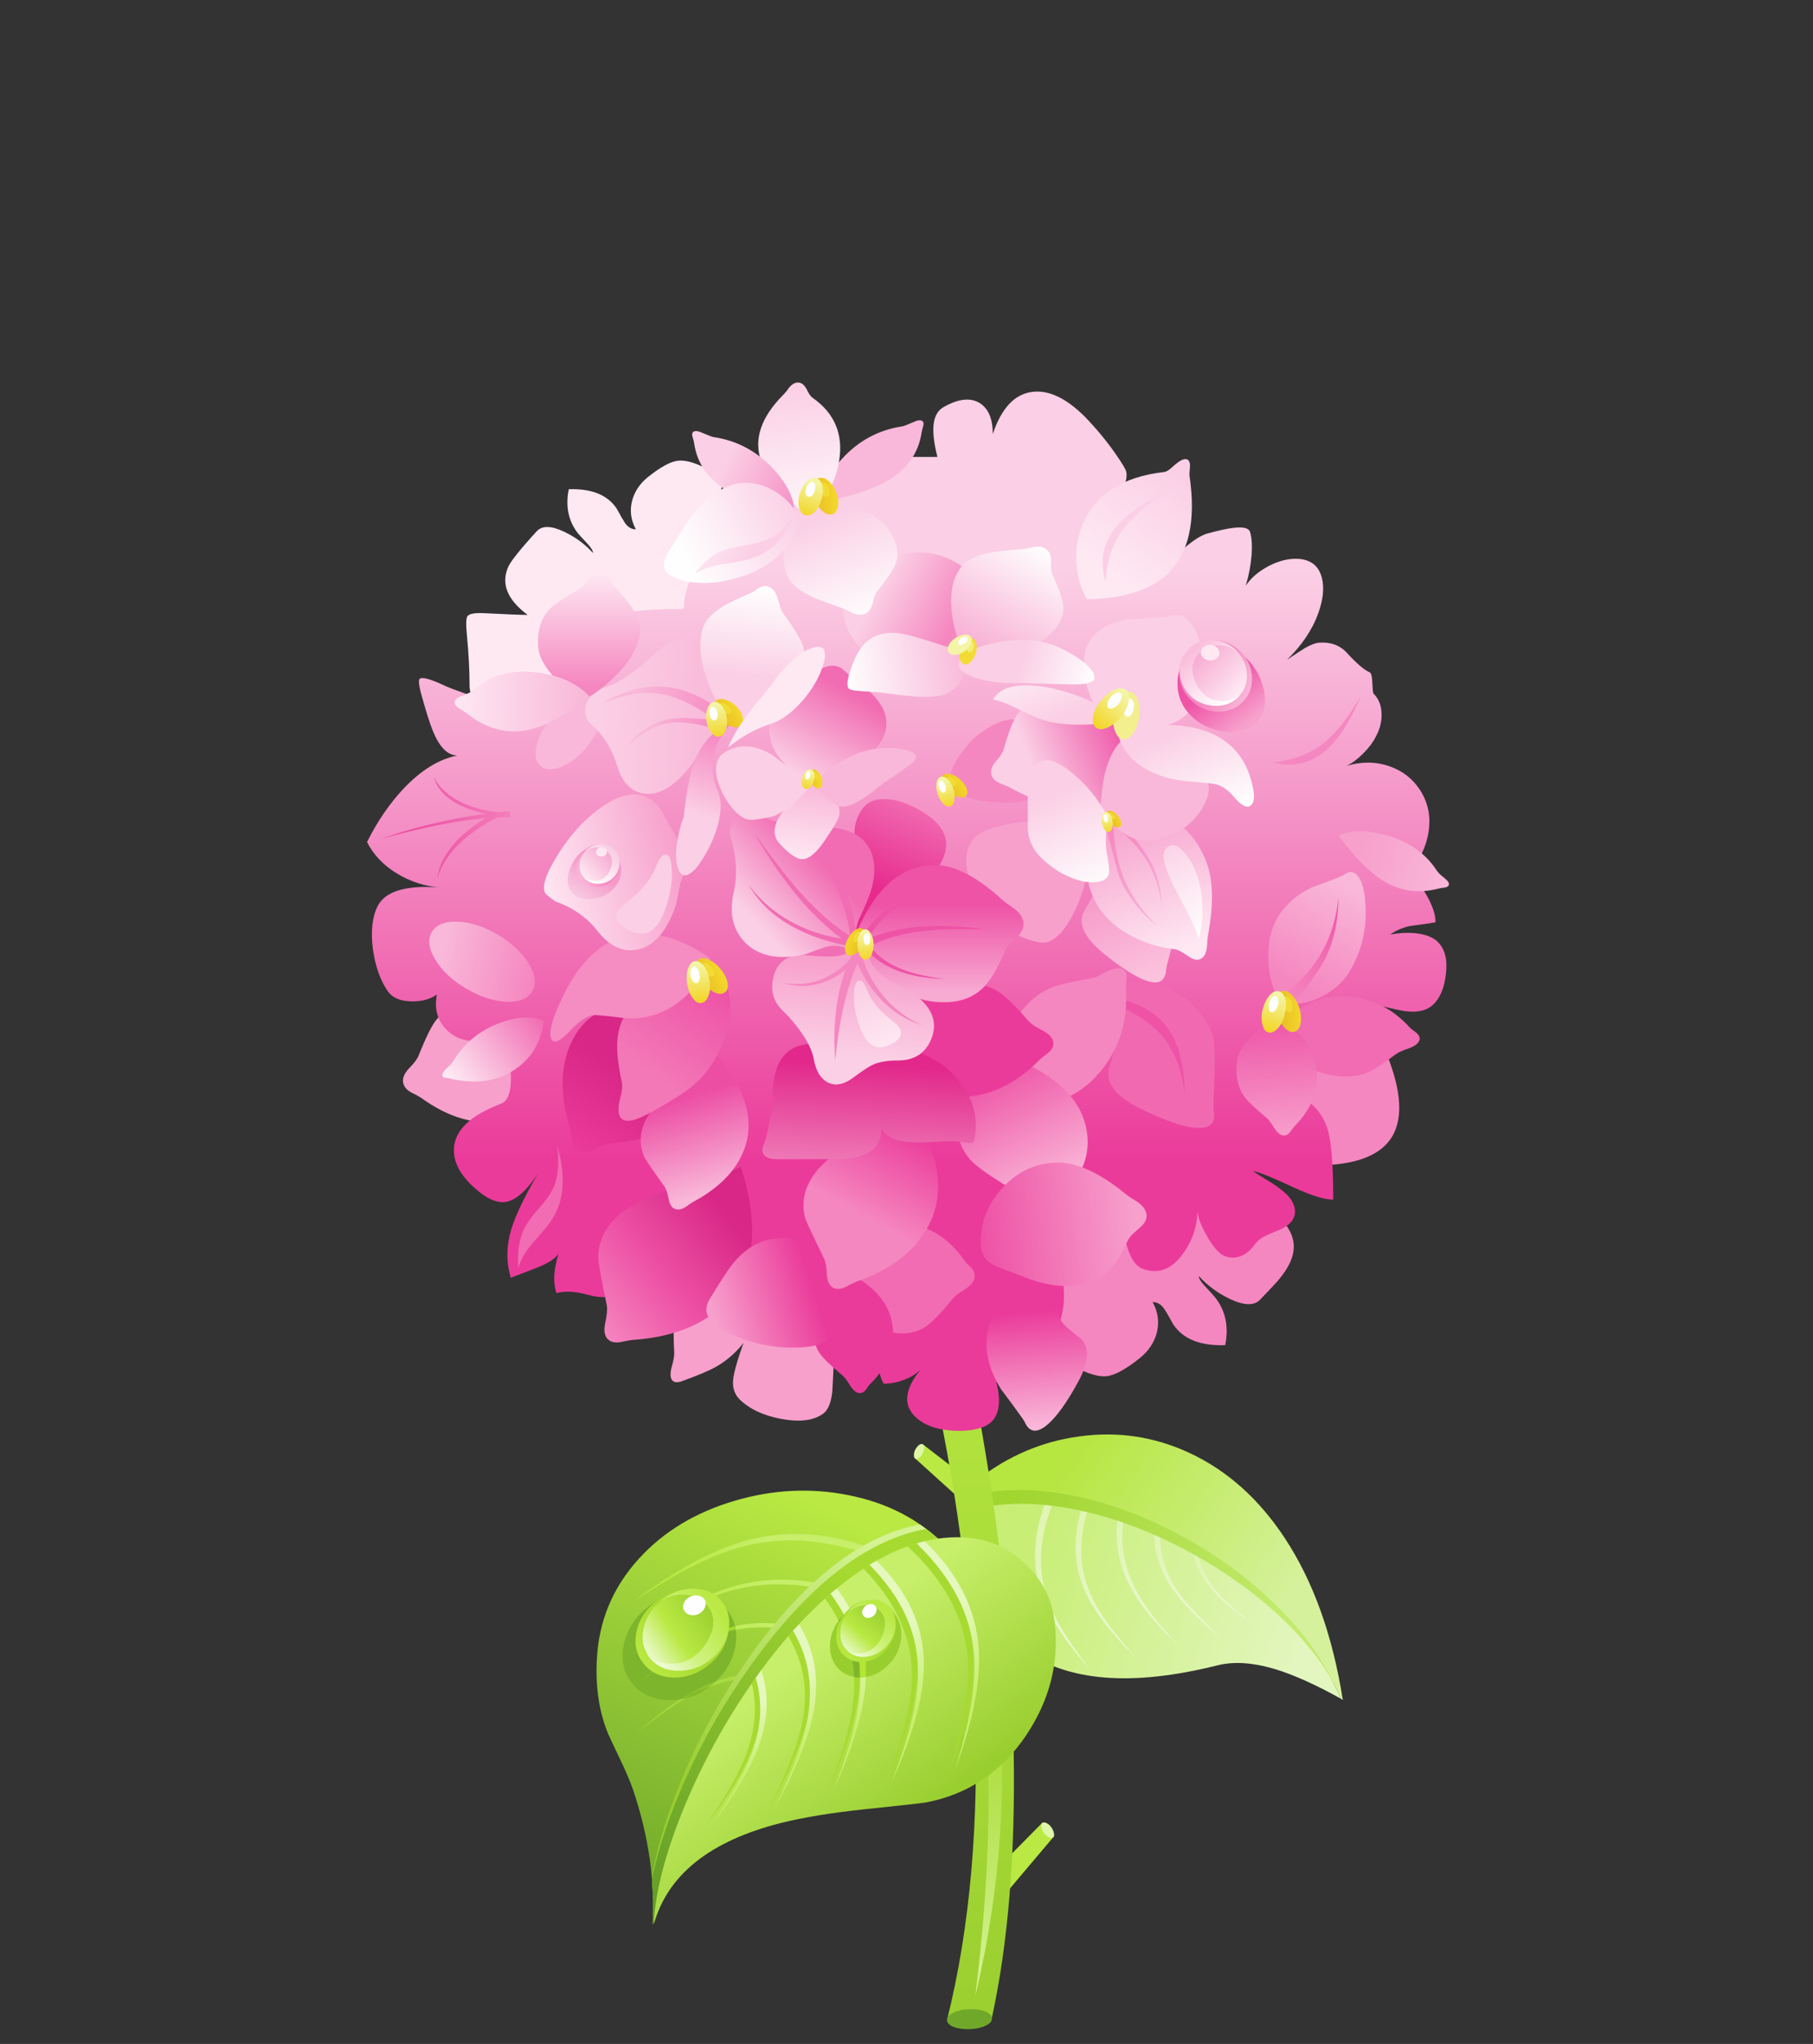 <svg xmlns="http://www.w3.org/2000/svg" xmlns:xlink="http://www.w3.org/1999/xlink" preserveAspectRatio="none" width="284" height="320"><rect width="100%" height="100%" fill="#333333" stroke="none"/><defs><linearGradient id="a" gradientUnits="userSpaceOnUse" x1="-479.425" y1="522.125" x2="-424.675" y2="560.475" spreadMethod="pad"><stop offset="0%" stop-color="#B6E640"/><stop offset="100%" stop-color="#D5F19B"/></linearGradient><linearGradient id="b" gradientUnits="userSpaceOnUse" x1="-495.2" y1="536.15" x2="-434.2" y2="575.75" spreadMethod="pad"><stop offset="0%" stop-color="#A1D530"/><stop offset="100%" stop-color="#C2EA6C"/></linearGradient><linearGradient id="c" gradientUnits="userSpaceOnUse" x1="-490.25" y1="549.763" x2="-416.75" y2="572.237" spreadMethod="pad"><stop offset="0%" stop-color="#C8EE75"/><stop offset="100%" stop-color="#E3F6C0"/></linearGradient><linearGradient id="d" gradientUnits="userSpaceOnUse" x1="-483.863" y1="547.587" x2="-451.037" y2="557.613" spreadMethod="pad"><stop offset="0%" stop-color="#DDF4AD"/><stop offset="100%" stop-color="#F2F9E6"/></linearGradient><linearGradient id="e" gradientUnits="userSpaceOnUse" x1="-473.75" y1="547.288" x2="-441.25" y2="557.212" spreadMethod="pad"><stop offset="0%" stop-color="#DDF4AD"/><stop offset="100%" stop-color="#F2F9E6"/></linearGradient><linearGradient id="f" gradientUnits="userSpaceOnUse" x1="-462.525" y1="548.55" x2="-434.075" y2="557.25" spreadMethod="pad"><stop offset="0%" stop-color="#DDF4AD"/><stop offset="100%" stop-color="#F2F9E6"/></linearGradient><linearGradient id="g" gradientUnits="userSpaceOnUse" x1="-492.925" y1="548.625" x2="-462.675" y2="557.875" spreadMethod="pad"><stop offset="0%" stop-color="#DDF4AD"/><stop offset="100%" stop-color="#F2F9E6"/></linearGradient><linearGradient id="h" gradientUnits="userSpaceOnUse" x1="-448.787" y1="550.462" x2="-428.613" y2="556.637" spreadMethod="pad"><stop offset="0%" stop-color="#DDF4AD"/><stop offset="100%" stop-color="#F2F9E6"/></linearGradient><linearGradient id="i" gradientUnits="userSpaceOnUse" x1="-516.775" y1="676.825" x2="-528.325" y2="456.175" spreadMethod="pad"><stop offset="0%" stop-color="#99CE2F"/><stop offset="100%" stop-color="#B9E942"/></linearGradient><linearGradient id="j" gradientUnits="userSpaceOnUse" x1="-495.388" y1="584.6" x2="-505.313" y2="655.3" spreadMethod="pad"><stop offset="0%" stop-color="#A6DA30"/><stop offset="100%" stop-color="#D5F394"/></linearGradient><linearGradient id="k" gradientUnits="userSpaceOnUse" x1="-542.938" y1="531.625" x2="-589.963" y2="632.475" spreadMethod="pad"><stop offset="0%" stop-color="#B9E942"/><stop offset="100%" stop-color="#70A92A"/></linearGradient><linearGradient id="l" gradientUnits="userSpaceOnUse" x1="-553.175" y1="546.875" x2="-578.325" y2="549.525" spreadMethod="pad"><stop offset="0%" stop-color="#C7EF6A"/><stop offset="100%" stop-color="#B9E942"/></linearGradient><linearGradient id="m" gradientUnits="userSpaceOnUse" x1="-552.113" y1="556.95" x2="-577.788" y2="559.65" spreadMethod="pad"><stop offset="0%" stop-color="#C7EF6A"/><stop offset="100%" stop-color="#B9E942"/></linearGradient><linearGradient id="n" gradientUnits="userSpaceOnUse" x1="-550.938" y1="568.038" x2="-575.963" y2="570.663" spreadMethod="pad"><stop offset="0%" stop-color="#C7EF6A"/><stop offset="100%" stop-color="#B9E942"/></linearGradient><linearGradient id="o" gradientUnits="userSpaceOnUse" x1="-549.625" y1="580.688" x2="-574.575" y2="583.313" spreadMethod="pad"><stop offset="0%" stop-color="#AFDD50"/><stop offset="100%" stop-color="#A7DA3A"/></linearGradient><linearGradient id="p" gradientUnits="userSpaceOnUse" x1="-521.388" y1="546.288" x2="-574.612" y2="605.413" spreadMethod="pad"><stop offset="0%" stop-color="#D5F394"/><stop offset="100%" stop-color="#99CE2F"/></linearGradient><linearGradient id="q" gradientUnits="userSpaceOnUse" x1="-525.55" y1="556.788" x2="-590.95" y2="626.913" spreadMethod="pad"><stop offset="0%" stop-color="#A6DA30"/><stop offset="100%" stop-color="#649E28"/></linearGradient><linearGradient id="r" gradientUnits="userSpaceOnUse" x1="-519.85" y1="615.35" x2="-549.55" y2="574.45" spreadMethod="pad"><stop offset="0%" stop-color="#99CE2F"/><stop offset="100%" stop-color="#C7EF6A"/></linearGradient><linearGradient id="s" gradientUnits="userSpaceOnUse" x1="-516.6" y1="585.45" x2="-527.7" y2="570.15" spreadMethod="pad"><stop offset="0%" stop-color="#C7EF6A"/><stop offset="100%" stop-color="#E5F8BE"/></linearGradient><linearGradient id="t" gradientUnits="userSpaceOnUse" x1="-530.425" y1="588.6" x2="-540.375" y2="574.9" spreadMethod="pad"><stop offset="0%" stop-color="#C7EF6A"/><stop offset="100%" stop-color="#E5F8BE"/></linearGradient><linearGradient id="u" gradientUnits="userSpaceOnUse" x1="-543.688" y1="594.05" x2="-552.912" y2="581.35" spreadMethod="pad"><stop offset="0%" stop-color="#C7EF6A"/><stop offset="100%" stop-color="#E5F8BE"/></linearGradient><linearGradient id="v" gradientUnits="userSpaceOnUse" x1="-502.15" y1="581.4" x2="-514.35" y2="564.6" spreadMethod="pad"><stop offset="0%" stop-color="#C7EF6A"/><stop offset="100%" stop-color="#E5F8BE"/></linearGradient><linearGradient id="w" gradientUnits="userSpaceOnUse" x1="-558.625" y1="601.875" x2="-565.775" y2="587.225" spreadMethod="pad"><stop offset="0%" stop-color="#C7EF6A"/><stop offset="100%" stop-color="#E5F8BE"/></linearGradient><linearGradient id="x" gradientUnits="userSpaceOnUse" x1="-578.9" y1="568.3" x2="-581.2" y2="584.6" spreadMethod="pad"><stop offset="0%" stop-color="#A6DA30"/><stop offset="100%" stop-color="#7DB52C"/></linearGradient><linearGradient id="y" gradientUnits="userSpaceOnUse" x1="-574.412" y1="568.913" x2="-576.688" y2="585.087" spreadMethod="pad"><stop offset="0%" stop-color="#A6DA30"/><stop offset="100%" stop-color="#7DB52C"/></linearGradient><linearGradient id="z" gradientUnits="userSpaceOnUse" x1="-570.612" y1="569.462" x2="-572.888" y2="585.637" spreadMethod="pad"><stop offset="0%" stop-color="#A6DA30"/><stop offset="100%" stop-color="#7DB52C"/></linearGradient><linearGradient id="A" gradientUnits="userSpaceOnUse" x1="-575.7" y1="564.913" x2="-586.4" y2="572.988" spreadMethod="pad"><stop offset="0%" stop-color="#A6DA30"/><stop offset="100%" stop-color="#B9E942"/></linearGradient><linearGradient id="B" gradientUnits="userSpaceOnUse" x1="-584.125" y1="570.038" x2="-567.575" y2="558.863" spreadMethod="pad"><stop offset="0%" stop-color="#E5F8BE"/><stop offset="38.824%" stop-color="#B9E942"/><stop offset="100%" stop-color="#99CE2F"/></linearGradient><linearGradient id="C" gradientUnits="userSpaceOnUse" x1="-583.05" y1="570.138" x2="-566.85" y2="558.362" spreadMethod="pad"><stop offset="0%" stop-color="#EDFAD3"/><stop offset="38.824%" stop-color="#CFF27F"/><stop offset="100%" stop-color="#B9E942"/></linearGradient><linearGradient id="D" gradientUnits="userSpaceOnUse" x1="-528.725" y1="564.213" x2="-534.375" y2="571.188" spreadMethod="pad"><stop offset="0%" stop-color="#A6DA30"/><stop offset="100%" stop-color="#B9E942"/></linearGradient><linearGradient id="E" gradientUnits="userSpaceOnUse" x1="-533.763" y1="569.363" x2="-524.737" y2="559.337" spreadMethod="pad"><stop offset="0%" stop-color="#E5F8BE"/><stop offset="38.824%" stop-color="#B9E942"/><stop offset="100%" stop-color="#99CE2F"/></linearGradient><linearGradient id="F" gradientUnits="userSpaceOnUse" x1="-532.962" y1="569.163" x2="-524.538" y2="559.137" spreadMethod="pad"><stop offset="0%" stop-color="#EDFAD3"/><stop offset="38.824%" stop-color="#CFF27F"/><stop offset="100%" stop-color="#B9E942"/></linearGradient><linearGradient id="G" gradientUnits="userSpaceOnUse" x1="-518.7" y1="294.063" x2="-518.7" y2="444.038" spreadMethod="pad"><stop offset="0%" stop-color="#FBCFE5"/><stop offset="100%" stop-color="#EB3B9A"/></linearGradient><linearGradient id="H" gradientUnits="userSpaceOnUse" x1="-603.75" y1="441.313" x2="-590.85" y2="422.188" spreadMethod="pad"><stop offset="0%" stop-color="#EB3B9A"/><stop offset="100%" stop-color="#D82786"/></linearGradient><linearGradient id="I" gradientUnits="userSpaceOnUse" x1="-507.25" y1="308.6" x2="-525.85" y2="298.7" spreadMethod="pad"><stop offset="0%" stop-color="#F587C0"/><stop offset="100%" stop-color="#FBCFE5"/></linearGradient><linearGradient id="J" gradientUnits="userSpaceOnUse" x1="-599.063" y1="486.75" x2="-564.737" y2="457.95" spreadMethod="pad"><stop offset="0%" stop-color="#F587C0"/><stop offset="45.882%" stop-color="#EE53A6"/><stop offset="100%" stop-color="#D82786"/></linearGradient><linearGradient id="K" gradientUnits="userSpaceOnUse" x1="-575.45" y1="428.35" x2="-568.05" y2="452.55" spreadMethod="pad"><stop offset="0%" stop-color="#EC4EA4"/><stop offset="100%" stop-color="#F9B8D9"/></linearGradient><linearGradient id="L" gradientUnits="userSpaceOnUse" x1="-567.962" y1="484.65" x2="-542.738" y2="476.45" spreadMethod="pad"><stop offset="0%" stop-color="#F7A0CC"/><stop offset="100%" stop-color="#EB3B9A"/></linearGradient><linearGradient id="M" gradientUnits="userSpaceOnUse" x1="-458.2" y1="332.212" x2="-486.6" y2="343.688" spreadMethod="pad"><stop offset="0%" stop-color="#EB3B9A"/><stop offset="100%" stop-color="#FBCFE5"/></linearGradient><linearGradient id="N" gradientUnits="userSpaceOnUse" x1="-546.35" y1="346.213" x2="-533.75" y2="324.387" spreadMethod="pad"><stop offset="0%" stop-color="#FBCFE5"/><stop offset="100%" stop-color="#F16CB2"/></linearGradient><linearGradient id="O" gradientUnits="userSpaceOnUse" x1="-467.688" y1="365.175" x2="-454.913" y2="396.825" spreadMethod="pad"><stop offset="0%" stop-color="#F58CC2"/><stop offset="100%" stop-color="#FBC1DD"/></linearGradient><linearGradient id="P" gradientUnits="userSpaceOnUse" x1="-488.025" y1="421.05" x2="-462.475" y2="400.35" spreadMethod="pad"><stop offset="0%" stop-color="#F587C0"/><stop offset="100%" stop-color="#F587C0"/></linearGradient><linearGradient id="Q" gradientUnits="userSpaceOnUse" x1="-497.012" y1="421.588" x2="-479.988" y2="455.012" spreadMethod="pad"><stop offset="0%" stop-color="#EE53A6"/><stop offset="100%" stop-color="#FBC1DD"/></linearGradient><linearGradient id="R" gradientUnits="userSpaceOnUse" x1="-530.137" y1="458.725" x2="-517.462" y2="435.875" spreadMethod="pad"><stop offset="0%" stop-color="#F587C0"/><stop offset="100%" stop-color="#EB3B9A"/></linearGradient><linearGradient id="S" gradientUnits="userSpaceOnUse" x1="-527.325" y1="420.25" x2="-528.675" y2="445.95" spreadMethod="pad"><stop offset="0%" stop-color="#E2298B"/><stop offset="100%" stop-color="#EF7AB7"/></linearGradient><linearGradient id="T" gradientUnits="userSpaceOnUse" x1="-516.313" y1="352.575" x2="-526.088" y2="375.625" spreadMethod="pad"><stop offset="0%" stop-color="#F16CB2"/><stop offset="100%" stop-color="#E72A8D"/></linearGradient><linearGradient id="U" gradientUnits="userSpaceOnUse" x1="-510.15" y1="401.387" x2="-510.15" y2="379.113" spreadMethod="pad"><stop offset="0%" stop-color="#F7AAD2"/><stop offset="100%" stop-color="#EE53A6"/></linearGradient><linearGradient id="V" gradientUnits="userSpaceOnUse" x1="-533.688" y1="417.25" x2="-531.213" y2="393.75" spreadMethod="pad"><stop offset="0%" stop-color="#FBCFE5"/><stop offset="100%" stop-color="#F7A0CC"/></linearGradient><linearGradient id="W" gradientUnits="userSpaceOnUse" x1="-557.6" y1="383.238" x2="-540.9" y2="367.662" spreadMethod="pad"><stop offset="0%" stop-color="#FBCFE5"/><stop offset="100%" stop-color="#F16CB2"/></linearGradient><linearGradient id="X" gradientUnits="userSpaceOnUse" x1="-463.313" y1="356.025" x2="-448.987" y2="391.475" spreadMethod="pad"><stop offset="0%" stop-color="#F7A0CC"/><stop offset="100%" stop-color="#FEE9F3"/></linearGradient><linearGradient id="Y" gradientUnits="userSpaceOnUse" x1="-453.738" y1="362.337" x2="-440.863" y2="385.563" spreadMethod="pad"><stop offset="0%" stop-color="#FBCFE5"/><stop offset="100%" stop-color="#FEFEFE"/></linearGradient><linearGradient id="Z" gradientUnits="userSpaceOnUse" x1="-462.063" y1="360.05" x2="-454.538" y2="380.75" spreadMethod="pad"><stop offset="0%" stop-color="#F587C0"/><stop offset="100%" stop-color="#F9B8D9"/></linearGradient><linearGradient id="aa" gradientUnits="userSpaceOnUse" x1="-468.063" y1="361.138" x2="-452.938" y2="383.563" spreadMethod="pad"><stop offset="0%" stop-color="#F587C0"/><stop offset="100%" stop-color="#F9B8D9"/></linearGradient><linearGradient id="ab" gradientUnits="userSpaceOnUse" x1="-481.063" y1="350.825" x2="-470.337" y2="376.075" spreadMethod="pad"><stop offset="0%" stop-color="#FBCFE5"/><stop offset="100%" stop-color="#FEFEFE"/></linearGradient><linearGradient id="ac" gradientUnits="userSpaceOnUse" x1="-585.262" y1="421.3" x2="-568.837" y2="398.7" spreadMethod="pad"><stop offset="0%" stop-color="#F378B8"/><stop offset="100%" stop-color="#EE53A6"/></linearGradient><linearGradient id="ad" gradientUnits="userSpaceOnUse" x1="-534.337" y1="319.863" x2="-503.262" y2="316.037" spreadMethod="pad"><stop offset="0%" stop-color="#FEFEFE"/><stop offset="100%" stop-color="#F9B8D9"/></linearGradient><linearGradient id="ae" gradientUnits="userSpaceOnUse" x1="-501.6" y1="316.175" x2="-484.9" y2="287.225" spreadMethod="pad"><stop offset="0%" stop-color="#F7AAD2"/><stop offset="45.098%" stop-color="#FBCFE5"/><stop offset="100%" stop-color="#FEFEFE"/></linearGradient><linearGradient id="af" gradientUnits="userSpaceOnUse" x1="-498.663" y1="314.725" x2="-471.038" y2="323.175" spreadMethod="pad"><stop offset="0%" stop-color="#FBCFE5"/><stop offset="32.157%" stop-color="#FBCFE5"/><stop offset="100%" stop-color="#FEFEFE"/></linearGradient><linearGradient id="ag" gradientUnits="userSpaceOnUse" x1="-596.975" y1="330.15" x2="-566.325" y2="331.75" spreadMethod="pad"><stop offset="0%" stop-color="#FBCFE5"/><stop offset="100%" stop-color="#F9B8D9"/></linearGradient><linearGradient id="ah" gradientUnits="userSpaceOnUse" x1="-583.888" y1="335.087" x2="-566.612" y2="331.413" spreadMethod="pad"><stop offset="0%" stop-color="#F9B8D9"/><stop offset="100%" stop-color="#F587C0"/></linearGradient><linearGradient id="ai" gradientUnits="userSpaceOnUse" x1="-587.487" y1="326.275" x2="-564.112" y2="328.725" spreadMethod="pad"><stop offset="0%" stop-color="#F9B8D9"/><stop offset="100%" stop-color="#F587C0"/></linearGradient><linearGradient id="aj" gradientUnits="userSpaceOnUse" x1="-558.563" y1="321.137" x2="-556.537" y2="297.863" spreadMethod="pad"><stop offset="0%" stop-color="#FBCFE5"/><stop offset="100%" stop-color="#FEFEFE"/></linearGradient><linearGradient id="ak" gradientUnits="userSpaceOnUse" x1="-576.262" y1="368.012" x2="-612.538" y2="376.387" spreadMethod="pad"><stop offset="0%" stop-color="#F7A0CC"/><stop offset="100%" stop-color="#FEE9F3"/></linearGradient><linearGradient id="al" gradientUnits="userSpaceOnUse" x1="-571.8" y1="356.163" x2="-564.8" y2="335.837" spreadMethod="pad"><stop offset="0%" stop-color="#FBCFE5"/><stop offset="100%" stop-color="#F587C0"/></linearGradient><linearGradient id="am" gradientUnits="userSpaceOnUse" x1="-545.95" y1="367.975" x2="-542.55" y2="348.625" spreadMethod="pad"><stop offset="0%" stop-color="#FEE9F3"/><stop offset="100%" stop-color="#F9B8D9"/></linearGradient><linearGradient id="an" gradientUnits="userSpaceOnUse" x1="-541" y1="346.925" x2="-543.3" y2="347.075" spreadMethod="pad"><stop offset="0%" stop-color="#F3D72A"/><stop offset="100%" stop-color="#EBC226"/></linearGradient><linearGradient id="ao" gradientUnits="userSpaceOnUse" x1="-543.238" y1="345.063" x2="-544.663" y2="349.438" spreadMethod="pad"><stop offset="0%" stop-color="#F4F5A6"/><stop offset="100%" stop-color="#F3D72A"/></linearGradient><linearGradient id="ap" gradientUnits="userSpaceOnUse" x1="-599.85" y1="294.15" x2="-599.85" y2="322.85" spreadMethod="pad"><stop offset="0%" stop-color="#FEE9F3"/><stop offset="100%" stop-color="#F587C0"/></linearGradient><linearGradient id="aq" gradientUnits="userSpaceOnUse" x1="-635" y1="326.95" x2="-601" y2="327.55" spreadMethod="pad"><stop offset="0%" stop-color="#FEE9F3"/><stop offset="100%" stop-color="#F9B8D9"/></linearGradient><linearGradient id="ar" gradientUnits="userSpaceOnUse" x1="-548.85" y1="246.7" x2="-542.05" y2="285.2" spreadMethod="pad"><stop offset="0%" stop-color="#FBCFE5"/><stop offset="100%" stop-color="#FEFEFE"/></linearGradient><linearGradient id="as" gradientUnits="userSpaceOnUse" x1="-543.412" y1="276.675" x2="-565.188" y2="266.525" spreadMethod="pad"><stop offset="0%" stop-color="#F587C0"/><stop offset="100%" stop-color="#FBCFE5"/></linearGradient><linearGradient id="at" gradientUnits="userSpaceOnUse" x1="-529.237" y1="306.95" x2="-539.763" y2="279.55" spreadMethod="pad"><stop offset="0%" stop-color="#FEFEFE"/><stop offset="100%" stop-color="#FBCFE5"/></linearGradient><linearGradient id="au" gradientUnits="userSpaceOnUse" x1="-546.95" y1="276.275" x2="-575.35" y2="290.125" spreadMethod="pad"><stop offset="0%" stop-color="#FBCFE5"/><stop offset="100%" stop-color="#FEFEFE"/></linearGradient><linearGradient id="av" gradientUnits="userSpaceOnUse" x1="-406.712" y1="373.725" x2="-419.587" y2="398.975" spreadMethod="pad"><stop offset="0%" stop-color="#F9B8D9"/><stop offset="100%" stop-color="#F587C0"/></linearGradient><linearGradient id="aw" gradientUnits="userSpaceOnUse" x1="-404.863" y1="378.725" x2="-423.738" y2="403.775" spreadMethod="pad"><stop offset="0%" stop-color="#EE53A6"/><stop offset="100%" stop-color="#F587C0"/></linearGradient><linearGradient id="ax" gradientUnits="userSpaceOnUse" x1="-425.438" y1="407.175" x2="-422.663" y2="439.025" spreadMethod="pad"><stop offset="0%" stop-color="#EE53A6"/><stop offset="100%" stop-color="#F7A0CC"/></linearGradient><linearGradient id="ay" gradientUnits="userSpaceOnUse" x1="-486.25" y1="482.9" x2="-483.65" y2="512.5" spreadMethod="pad"><stop offset="0%" stop-color="#EB3B9A"/><stop offset="100%" stop-color="#F9B8D9"/></linearGradient><linearGradient id="az" gradientUnits="userSpaceOnUse" x1="-499.275" y1="462.888" x2="-460.525" y2="458.813" spreadMethod="pad"><stop offset="0%" stop-color="#EE53A6"/><stop offset="100%" stop-color="#F7A0CC"/></linearGradient><linearGradient id="aA" gradientUnits="userSpaceOnUse" x1="-450.375" y1="335.175" x2="-440.925" y2="357.425" spreadMethod="pad"><stop offset="0%" stop-color="#FBCFE5"/><stop offset="100%" stop-color="#FEFEFE"/></linearGradient><linearGradient id="aB" gradientUnits="userSpaceOnUse" x1="-378.762" y1="372.05" x2="-402.838" y2="366.05" spreadMethod="pad"><stop offset="0%" stop-color="#F9B8D9"/><stop offset="100%" stop-color="#F7A0CC"/></linearGradient><linearGradient id="aC" gradientUnits="userSpaceOnUse" x1="-611.888" y1="408.3" x2="-634.313" y2="424.6" spreadMethod="pad"><stop offset="0%" stop-color="#F16CB2"/><stop offset="100%" stop-color="#FEE9F3"/></linearGradient><linearGradient id="aD" gradientUnits="userSpaceOnUse" x1="-614.063" y1="396.925" x2="-637.537" y2="391.075" spreadMethod="pad"><stop offset="0%" stop-color="#F587C0"/><stop offset="100%" stop-color="#F9B8D9"/></linearGradient><linearGradient id="aE" gradientUnits="userSpaceOnUse" x1="-533.825" y1="388.012" x2="-530.775" y2="388.887" spreadMethod="pad"><stop offset="0%" stop-color="#F3D72A"/><stop offset="100%" stop-color="#EBC226"/></linearGradient><linearGradient id="aF" gradientUnits="userSpaceOnUse" x1="-529.625" y1="386.1" x2="-528.775" y2="393" spreadMethod="pad"><stop offset="0%" stop-color="#F4F5A6"/><stop offset="100%" stop-color="#F3D72A"/></linearGradient><linearGradient id="aG" gradientUnits="userSpaceOnUse" x1="-464.225" y1="356.462" x2="-466.175" y2="357.438" spreadMethod="pad"><stop offset="0%" stop-color="#F3D72A"/><stop offset="100%" stop-color="#EBC226"/></linearGradient><linearGradient id="aH" gradientUnits="userSpaceOnUse" x1="-467.563" y1="356.162" x2="-467.237" y2="360.738" spreadMethod="pad"><stop offset="0%" stop-color="#F4F5A6"/><stop offset="100%" stop-color="#F3D72A"/></linearGradient><linearGradient id="aI" gradientUnits="userSpaceOnUse" x1="-561.975" y1="328.887" x2="-565.625" y2="331.012" spreadMethod="pad"><stop offset="0%" stop-color="#F3D72A"/><stop offset="100%" stop-color="#EBC226"/></linearGradient><linearGradient id="aJ" gradientUnits="userSpaceOnUse" x1="-567.737" y1="328.2" x2="-566.763" y2="336.1" spreadMethod="pad"><stop offset="0%" stop-color="#F4F5A6"/><stop offset="100%" stop-color="#F3D72A"/></linearGradient><linearGradient id="aK" gradientUnits="userSpaceOnUse" x1="-480.113" y1="331.762" x2="-489.287" y2="309.037" spreadMethod="pad"><stop offset="0%" stop-color="#FBCFE5"/><stop offset="100%" stop-color="#FEFEFE"/></linearGradient><linearGradient id="aL" gradientUnits="userSpaceOnUse" x1="-462.85" y1="325.313" x2="-470.35" y2="333.087" spreadMethod="pad"><stop offset="0%" stop-color="#F4F5A6"/><stop offset="100%" stop-color="#F3D72A"/></linearGradient><linearGradient id="aM" gradientUnits="userSpaceOnUse" x1="-417.9" y1="406.188" x2="-422.3" y2="406.413" spreadMethod="pad"><stop offset="0%" stop-color="#F3D72A"/><stop offset="100%" stop-color="#EBC226"/></linearGradient><linearGradient id="aN" gradientUnits="userSpaceOnUse" x1="-423.375" y1="401.988" x2="-426.525" y2="411.113" spreadMethod="pad"><stop offset="0%" stop-color="#F4F5A6"/><stop offset="100%" stop-color="#F3D72A"/></linearGradient><linearGradient id="aO" gradientUnits="userSpaceOnUse" x1="-615.425" y1="353.7" x2="-663.175" y2="366.5" spreadMethod="pad"><stop offset="0%" stop-color="#F587C0"/><stop offset="100%" stop-color="#E72A8D"/></linearGradient><linearGradient id="aP" gradientUnits="userSpaceOnUse" x1="-614.8" y1="359.688" x2="-661.9" y2="372.313" spreadMethod="pad"><stop offset="0%" stop-color="#F587C0"/><stop offset="100%" stop-color="#E72A8D"/></linearGradient><linearGradient id="aQ" gradientUnits="userSpaceOnUse" x1="-617.013" y1="347.637" x2="-664.888" y2="360.463" spreadMethod="pad"><stop offset="0%" stop-color="#F587C0"/><stop offset="100%" stop-color="#E72A8D"/></linearGradient><linearGradient id="aR" gradientUnits="userSpaceOnUse" x1="-566.3" y1="396.2" x2="-570.4" y2="398.3" spreadMethod="pad"><stop offset="0%" stop-color="#F3D72A"/><stop offset="100%" stop-color="#EBC226"/></linearGradient><linearGradient id="aS" gradientUnits="userSpaceOnUse" x1="-572.288" y1="394.15" x2="-571.613" y2="403.75" spreadMethod="pad"><stop offset="0%" stop-color="#F4F5A6"/><stop offset="100%" stop-color="#F3D72A"/></linearGradient><linearGradient id="aT" gradientUnits="userSpaceOnUse" x1="-536.875" y1="274.6" x2="-541.325" y2="274.9" spreadMethod="pad"><stop offset="0%" stop-color="#F3D72A"/><stop offset="100%" stop-color="#EBC226"/></linearGradient><linearGradient id="aU" gradientUnits="userSpaceOnUse" x1="-542.025" y1="271.125" x2="-544.775" y2="279.575" spreadMethod="pad"><stop offset="0%" stop-color="#F4F5A6"/><stop offset="100%" stop-color="#F3D72A"/></linearGradient><linearGradient id="aV" gradientUnits="userSpaceOnUse" x1="-531.212" y1="399.063" x2="-523.087" y2="415.737" spreadMethod="pad"><stop offset="0%" stop-color="#FBCDE4"/><stop offset="100%" stop-color="#FEE9F3"/></linearGradient><linearGradient id="aW" gradientUnits="userSpaceOnUse" x1="-467.525" y1="294.462" x2="-448.675" y2="268.538" spreadMethod="pad"><stop offset="0%" stop-color="#FEE9F3"/><stop offset="100%" stop-color="#FBCFE5"/></linearGradient><linearGradient id="aX" gradientUnits="userSpaceOnUse" x1="-557.7" y1="287.988" x2="-579.9" y2="278.113" spreadMethod="pad"><stop offset="0%" stop-color="#FBCFE5"/><stop offset="100%" stop-color="#FEFEFE"/></linearGradient><linearGradient id="aY" gradientUnits="userSpaceOnUse" x1="-505.188" y1="347.712" x2="-507.813" y2="349.688" spreadMethod="pad"><stop offset="0%" stop-color="#F3D72A"/><stop offset="100%" stop-color="#EBC226"/></linearGradient><linearGradient id="aZ" gradientUnits="userSpaceOnUse" x1="-509.438" y1="347.237" x2="-507.862" y2="354.063" spreadMethod="pad"><stop offset="0%" stop-color="#F4F5A6"/><stop offset="100%" stop-color="#F3D72A"/></linearGradient><linearGradient id="ba" gradientUnits="userSpaceOnUse" x1="-439.65" y1="322.6" x2="-431.75" y2="332.7" spreadMethod="pad"><stop offset="0%" stop-color="#EE53A6"/><stop offset="100%" stop-color="#F7A0CC"/></linearGradient><linearGradient id="bb" gradientUnits="userSpaceOnUse" x1="-439.775" y1="320.663" x2="-431.025" y2="324.938" spreadMethod="pad"><stop offset="0%" stop-color="#F587C0"/><stop offset="100%" stop-color="#F9B8D9"/></linearGradient><linearGradient id="bc" gradientUnits="userSpaceOnUse" x1="-434.188" y1="325.337" x2="-445.212" y2="315.063" spreadMethod="pad"><stop offset="0%" stop-color="#FEE9F3"/><stop offset="38.824%" stop-color="#FBCFE5"/><stop offset="100%" stop-color="#F7A8D1"/></linearGradient><linearGradient id="bd" gradientUnits="userSpaceOnUse" x1="-435.025" y1="325.137" x2="-445.875" y2="314.662" spreadMethod="pad"><stop offset="0%" stop-color="#FEFEFE"/><stop offset="38.824%" stop-color="#FEE9F3"/><stop offset="100%" stop-color="#F9BEDC"/></linearGradient><linearGradient id="be" gradientUnits="userSpaceOnUse" x1="-597.788" y1="370.262" x2="-602.512" y2="376.537" spreadMethod="pad"><stop offset="0%" stop-color="#F599C9"/><stop offset="100%" stop-color="#F7C6E0"/></linearGradient><linearGradient id="bf" gradientUnits="userSpaceOnUse" x1="-597.513" y1="369.137" x2="-602.688" y2="371.762" spreadMethod="pad"><stop offset="0%" stop-color="#F587C0"/><stop offset="100%" stop-color="#F9B8D9"/></linearGradient><linearGradient id="bg" gradientUnits="userSpaceOnUse" x1="-601.1" y1="372.075" x2="-594.4" y2="366.025" spreadMethod="pad"><stop offset="0%" stop-color="#FEE9F3"/><stop offset="38.824%" stop-color="#FBCFE5"/><stop offset="100%" stop-color="#F7A8D1"/></linearGradient><linearGradient id="bh" gradientUnits="userSpaceOnUse" x1="-600.388" y1="371.725" x2="-593.813" y2="365.575" spreadMethod="pad"><stop offset="0%" stop-color="#FEFEFE"/><stop offset="38.824%" stop-color="#FEEDF5"/><stop offset="100%" stop-color="#F9CFE5"/></linearGradient><path fill="#FFF" fill-opacity="0" d="M0 320h284V0H0v320z" id="bi"/><path fill="url(#a)" d="M-446.4 519.15q-13.4-6.25-28.1-4.25-14.3 1.9-26.05 11.05-.65 2.9-1.25 7.65 11.7-3 26.75.1 13.95 2.9 28.05 10.45 13.8 7.4 24.2 17.25 10.75 10.2 15.05 20.5.1.1.5.3-3.9-24.75-14.85-41.35-9.9-15-24.3-21.7z" id="bj"/><path fill="url(#b)" d="M-448.75 540.2q-13.7-7.4-27.35-10.15-14.6-2.9-26.35.05-2.45 24.9 13.15 36.4 16.8 12.4 49.35 4.3 6.4-1.6 14.35.65 6.95 1.95 16.25 7.2-4.85-10.9-15.6-21.25-10.35-10-23.8-17.2z" id="bk"/><path fill="url(#c)" d="M-447 544.15q-14.1-7.55-28.05-10.45-15.05-3.1-26.75-.1-2.45 24.7 13.1 35.9 16.7 12.05 49.35 3.9 6.25-1.6 14.8.95 7.2 2.2 16.8 7.55-4.3-10.3-15.05-20.5-10.4-9.85-24.2-17.25z" id="bl"/><path fill="url(#d)" d="M-472.65 534.25l-1.5-.3q-3.2 10.8.9 20.2 3.4 7.9 13.45 17.5-9.15-9.7-12.1-16.85-3.95-9.45-.75-20.55z" id="bm"/><path fill="url(#e)" d="M-463.4 536.95l-1.45-.5q-1 8.75 3.25 16.8 3.6 6.8 12.3 15.1-7.9-8.45-11-14.6-4.1-8-3.1-16.8z" id="bn"/><path fill="url(#f)" d="M-453.9 540.8l-1.5-.75q.05 7.35 4.75 14 3.85 5.45 12.6 12.65-8.1-7.45-11.3-12.1-4.5-6.6-4.55-13.8z" id="bo"/><path fill="url(#g)" d="M-481.65 532.65l-1.85-.2q-4.35 12.05-.85 22.55 2.9 8.8 12.65 19.55-8.75-10.9-11.25-18.85-3.35-10.65 1.3-23.05z" id="bp"/><path fill="url(#h)" d="M-444.1 545.8l-1.3-.75q1.15 5.05 5.2 9.5 3.35 3.75 9.7 8-5.65-4.2-8.6-7.6-3.75-4.3-5-9.15z" id="bq"/><path fill="#B9E942" d="M-499.8 535.65l-2.65-9.35-12.15-9.4-2.15 3.45 16.95 15.3z" id="br"/><path fill="#DEF6A9" d="M-514.55 516.95q-.85-.45-1.95 1.3-.35.75-.35 1.45t.35.85q.4.25.95-.15.6-.4.95-1.15.4-.75.4-1.4 0-.7-.35-.9z" id="bs"/><path fill="#B9E942" d="M-496.2 625.9l-1.55 10.9 16.7-19.75-2.9-3.55-12.25 12.4z" id="bt"/><path fill="#DEF6A9" d="M-482.9 613.7q-.7-.35-1.1-.1-.4.25-.25 1.05.1.8.6 1.55.6.75 1.25 1.1.7.35 1.05.05.45-.25.3-1-.1-.75-.65-1.55-.5-.75-1.2-1.1z" id="bu"/><path fill="url(#i)" d="M-540.45 390.95l-21.2 1.3q12.85 7.1 26.4 36.45 13.35 29.05 22.55 69.2 9.75 42.75 11.4 84.25 1.8 46.4-7.1 81.85l11.5-.7q6.2-28.6 5.55-67.5-.6-36.75-7.15-76.35-6.4-39.1-17.2-72.55-11.2-34.6-24.75-55.95z" id="bv"/><path fill="url(#j)" d="M-494.45 575l-4.9-2.4q1.95 21.8 1.5 42.45-.5 19.95-3.3 42.75 5.05-21.2 6.35-42.05.95-14.6.35-40.75z" id="bw"/><path fill="#70A92A" d="M-502.8 661.2q-2.4.1-4 .9-1.65.85-1.6 1.9.05 1.1 1.75 1.75 1.75.65 4.15.55 2.4-.1 4-.9 1.7-.8 1.6-1.9-.05-1.05-1.8-1.75-1.75-.65-4.1-.55z" id="bx"/><path fill="url(#k)" d="M-597.9 572.4q-.45 10.3 2.9 18.45.6 1.35 3.2 6.8 2.1 4.35 3.25 7.7 5.9 17.65 4.9 34.25l7.2-19.6 42.85-46.3 24.9-30.7q-9.7-10.1-24.95-13.1-14.4-2.85-29 1.45-14.95 4.4-24.35 14.65-10.3 11.2-10.9 26.4z" id="by"/><path fill="url(#l)" d="M-526.55 544.25v-.1q-.1-.05-.1-.25-17.05-6.6-32.65-2.5-12.9 3.4-29.45 15.85 16.75-11.3 28.3-14.25 15.7-4 33.55 2.6.1.1.5.1v-.1q-.1-.95-.15-1.35z" id="bz"/><path fill="url(#m)" d="M-536.95 554.6l-.05-1.05-.05-.15q-13.75-3.8-26.35-.05-10.4 3.1-23.8 12.85 13.55-8.95 22.9-11.7 12.7-3.7 26.95.1.25.15.5 0h-.1z" id="bA"/><path fill="url(#n)" d="M-568.95 565.45q-7.9 3.45-18.1 12.5 10.3-8.4 17.4-11.4 9.65-4.15 20.5-2.35h.35v-.1q-.1-.5-.15-.7v-.25q-10.4-1.85-20 2.3z" id="bB"/><path fill="url(#o)" d="M-569.75 578.35q-7.95 3.45-18.1 12.45 10.35-8.4 17.4-11.4 9.6-4.1 20.5-2.35h.3V577q0-.5-.1-.8v-.15q-10.4-1.85-20 2.3z" id="bC"/><path fill="url(#p)" d="M-510.35 541.35q-2.65-2.4-5-3.95-23 4.4-44.35 35-9.1 13.05-15.6 27.95-6.3 14.6-8.5 27.2l.3 5.75 5.6-15.3 42.85-46.35 24.7-30.3z" id="bD"/><path fill="url(#q)" d="M-508.7 543q-1.9-2.1-5.05-4.45-23 4.2-45 35.15-9.3 12.95-16.05 27.8-6.55 14.4-9 26.5.45 5.85.15 11.6l7.2-19.6 42.85-46.3 24.9-30.7z" id="bE"/><path fill="url(#r)" d="M-532.9 550.9q-13.1 9.55-25.05 26.6-10.85 15.55-17.95 32.95-6.9 17.05-7.45 29.2 5.25-19.1 32.5-26 8.6-2.15 21.3-3.5 14.4-1.5 15.8-1.75 16.3-3.15 25.75-17.4 8.8-13.3 7.15-28.35-.9-8.75-7.3-15-6.65-6.45-16-6.95-13.95-.65-28.75 10.2z" id="bF"/><path fill="#A6DA30" d="M-528 547.6l-1.75 1.1q12 12.2 12.4 26.4.3 10.65-6.7 28.45 8.35-18.15 8.1-30.05-.25-14.2-12.05-25.9z" id="bG"/><path fill="#A6DA30" d="M-538 554.9l-1.6 1.45q8.05 10.85 7.45 23.6-.4 9.7-6.65 25.55 7.4-16.2 8.05-27.05.75-12.9-7.25-23.55z" id="bH"/><path fill="#A6DA30" d="M-547.45 564.25l-1.5 1.65q5.7 9.75 3.75 21.1-1.4 8.1-8.5 22.85 8.25-14.95 10-24.35 2.1-11.55-3.75-21.25z" id="bI"/><path fill="#A6DA30" d="M-515.75 542.15l-2.75.85q13.7 12.6 15.3 27.65 1.2 11.15-4.55 29.7 7-18.9 5.95-31.25-1.25-14.75-13.95-26.95z" id="bJ"/><path fill="#A6DA30" d="M-556.8 576l-1.5 2q2.15 8.65-1.45 18.2-2.7 7.2-10.25 18.1 8.65-11.1 11.85-19.5 3.8-9.9 1.35-18.8z" id="bK"/><path fill="url(#s)" d="M-514.3 573q-.15-14.65-12.1-26.3-.6.25-1.8 1 12.15 12.25 12.45 26.85.2 10.75-6.9 28.95 8.45-18.4 8.35-30.5z" id="bL"/><path fill="url(#t)" d="M-536.55 553.75q-1.25 1-1.6 1.35 8.25 10.95 7.6 24.2-.5 9.95-6.9 26.05 7.55-16.45 8.25-27.6.85-13.3-7.35-24z" id="bM"/><path fill="url(#u)" d="M-546.2 562.9l-1.55 1.65q5.8 9.8 3.85 21.75-1.45 8.9-8.45 23.45 8.2-14.85 9.95-25 2.1-12.15-3.8-21.85z" id="bN"/><path fill="url(#v)" d="M-516 542.2h-.05l.3.45q13 12.75 14.25 27.8.95 11-4.9 29.8 7.05-18.95 6.1-31.4-1.15-15-13.8-27.15-.15 0-.3.1h-.05l-1.55.4z" id="bO"/><path fill="url(#w)" d="M-555.85 574.6q-1.25 1.85-1.4 2.05 2.65 9-.9 18.9-2.65 7.35-10.45 18.7 8.95-11.65 12.05-20.2 3.75-10.2.7-19.45z" id="bP"/><path fill="#7DB52C" d="M-579.85 582.25q5.9.25 10.95-3.6 5.05-3.8 6.3-9.55 1.25-5.75-2-9.9-3.25-4.2-9.15-4.45-5.85-.25-10.9 3.6-5 3.8-6.3 9.55-1.3 5.75 1.95 9.9 3.25 4.2 9.15 4.45z" id="bQ"/><path fill="url(#x)" d="M-568.6 555.95l-.85-.35q-8.15 3.55-17.75 10.6 10.95-7.3 18.6-10.25z" id="bR"/><path fill="url(#y)" d="M-575 568.65q-5.4 3.35-12.05 9.3 6.9-5.7 11.95-8.65 6.4-3.8 12.7-5.05l-.25-.85q-6.05 1.4-12.35 5.25z" id="bS"/><path fill="url(#z)" d="M-569.2 578.85l.3-.2q.2-.1 1.35-1.15-4.5 1.6-9.05 4.55l1.45-.3q2.9-1.7 5.95-2.9z" id="bT"/><path fill="url(#A)" d="M-578.55 576.5q4.8.2 8.95-2.95 4.15-3.2 5.2-7.85 1.05-4.7-1.6-8.15-2.7-3.45-7.55-3.65-4.85-.2-8.95 2.95-4.15 3.1-5.2 7.8-1.05 4.7 1.65 8.15 2.65 3.45 7.5 3.7z" id="bU"/><path fill="url(#B)" d="M-577.05 574.3q4.3-.2 7.35-2.55 3.8-2.9 4.6-6.85.75-3.95-1.7-7.15-2.55-3.25-6.45-3.65-4.05-.4-7.8 2.45-3.85 2.95-4.85 7.3-.95 4.35 1.5 7.55 2.45 3.15 7.35 2.9z" id="bV"/><path fill="url(#C)" d="M-572.75 553.8q-4.45-.15-8.3 2.75l-.6.5q3.25-2.1 6.5-1.7 4 .4 5.95 3.4 2.15 3.2.15 7.35-1.35 2.9-3.6 4.7-2.45 1.95-5.3 2.15-4.15.3-6.85-2.15 2.55 3.9 7.65 3.95 4.55.1 8.05-2.6 3.8-2.9 4.8-7.3.95-4.45-1.55-7.65-2.45-3.2-6.9-3.4z" id="bW"/><path fill="#FEFEFE" d="M-570.2 558.45q.4-1.05-.15-1.85-.5-.85-1.7-1.05-1.15-.15-2.2.4-1.05.6-1.45 1.65-.35 1.05.2 1.9.55.85 1.65 1.05 1.15.2 2.2-.4 1.05-.65 1.45-1.7z" id="bX"/><path fill="#99CE2F" d="M-531.85 576.4q1.95.25 4-.35 2.75-.75 5.4-3.8 2.55-3.3 2.35-7.3-.25-3.9-3.1-6.15-2.75-2.15-6.35-1.35-3.55.85-6.25 4.15-2.6 3.3-2.5 7.2.1 3.9 2.9 6.1 1.5 1.2 3.55 1.5z" id="bY"/><path fill="#B4E732" d="M-533.05 559.05q-1.35 1.15-1.65 1.4 4.05 7.3 4.2 16.05.9-.1 1.4-.15.25-9.4-3.95-17.3z" id="bZ"/><path fill="#7DB52C" d="M-535.8 561.6l-.25.35q3.45 6.6 3.95 14.4l1.35.15q.15-8.65-3.8-16.2-1.05 1.05-1.25 1.3z" id="ca"/><path fill="url(#D)" d="M-534.35 571.15q2.3 1.85 5.5 1.2 3.15-.65 5.3-3.35 2.15-2.75 2.1-5.95-.1-3.2-2.35-5-2.3-1.85-5.5-1.2-3.2.7-5.35 3.45-2.15 2.7-2.05 5.9.1 3.2 2.35 4.95z" id="cb"/><path fill="url(#E)" d="M-533.45 569.95q2.1 1.7 5.2.75 2.8-.8 4.35-2.85 2-2.55 1.85-5.2-.15-2.7-2.3-4.3-2.15-1.7-4.75-1.35-2.65.4-4.65 2.85-2 2.55-1.9 5.5.05 3 2.2 4.6z" id="cc"/><path fill="url(#F)" d="M-533.85 569.65q2.35 2.15 5.65 1.4 2.9-.7 4.75-3 2-2.5 1.9-5.55-.1-3.05-2.2-4.65-2.1-1.7-5.05-1.1-2.9.6-4.95 3.1-.074.111-.15.2 1.794-1.709 3.8-1.9 2.65-.4 4.4 1.2 1.9 1.7 1.3 4.75-.4 2.05-1.6 3.65-1.25 1.65-3.1 2.25-2.6.9-4.75-.35z" id="cd"/><path fill="#FEFEFE" d="M-528.4 561.25q.75-.05 1.35-.6.6-.6.65-1.3.1-.7-.4-1.2-.45-.5-1.2-.4-.75.05-1.35.6-.6.6-.7 1.3-.1.7.4 1.2t1.25.4z" id="ce"/><path fill="#F7A0CC" d="M-609 414.9q-1.4-.05-8.1-5.35-6.6-5.25-11.5-5.15-6.85.1-10.2 4-1.75 2.05-4.6 9.2-.4.95-1.15 1.85-.4.5-1.3 1.45-1.9 2-1.5 3.75.35 1.65 2.5 2.65.9.4 2 1.1 11.15 8 20.8 5.65 11.15-2.7 13.05-19.15z" id="cf"/><path fill="#F587C0" d="M-396.3 416.6q-1.6-3.75-7.9-3.45-3.45.15-9.45 1.05-19.7 0-41.25 11.95-23.95 13.3-30.4 32.1-2 5.7-1.9 10.85.1 3.1.55 10.75 0 2.95 2.3 5.25t2.3 3.35q.9 0 1.9.8.85.75 1.4 1.8-.6 0-.85 1-.3 1.1.15 2.95 7.6 4.85 11.7 4.55 3.15-.25 8.7-4.7 3.25-2.65 4.25-6.35 1.05-4.05-1.05-7.9 1.8 0 3 1.8.75 1.1 2.3 3.95 3.8 5.6 13.25 5.25 1.4-7.05-2.5-12.1-.3-.4-2.85-3.15-1.4-1.5-1.4-2.4 3.35 3.7 8.05 5.9 5.35 2.5 7.6.15 2.8-2.9 4.3-4.55 2.6-3 3.6-5.5 2.85-6.95-5.5-13.1-3.65-1.9-7.45-4.35-7.65-5-5.5-7.75 1.65-2.15 9.65-.95 12.2 1.85 13.25 1.85 15.65.45 20.75-6.35 5.4-7.2-1-22.7z" id="cg"/><path fill="#FEE9F3" d="M-565.95 272.6q.25-1.05-.15-2.7-7-4.5-10.85-4.2-2.9.2-8 4.3-3 2.5-3.9 5.9-1 3.75.95 7.35-1.65 0-2.8-1.65-.65-1-2.1-3.65-3.5-5.25-12.25-4.95-1.3 6.55 2.3 11.2.35.45 2.65 2.9 1.25 1.4 1.25 2.2-3.05-3.4-7.4-5.45-4.95-2.35-7-.1-6.45 7.05-7.35 9.25-2.65 6.4 5.05 12.1-2.6 0-11.3-.45-3.45-.15-4.1.8-.55.8-.1 5.1.65 6.95.65 12.65 0 3.95 4.8 5.35 2.65.75 7.95.75 22.55 0 33.5-3.4 17.9-5.6 23.45-22.05 1.9-5.25 1.8-10-.55-5.8-.55-10.05 0-2.7-2.1-4.8-2.15-2.1-2.15-3.05-.8 0-1.7-.75-.85-.7-1.35-1.7.55 0 .8-.9z" id="ch"/><path fill="#F7A0CC" d="M-537.7 477.7q-1.15 1.15-7.15 1.9-6.9.85-10.1 2.35.7-5.2-1.15-10.85-.9.8-7 1.35-6 .55-9.25 3.55-4.5 4.2-5.55 8.8-.55 2.5-.2 8.75.05 1.2-.65 3.65-.65 2.45.15 3.4.75.85 2.5.2 6.05-2.2 8.55-3.6 4.05-2.25 7.15-6.15-2.4 6.7-2.65 9.45-.25 3.05 1.65 4.95 3.85 3.75 10.7 5 6.95 1.3 10.6-1.3 1.9-1.3 2.4-5.65.25-5.35.4-7.95.15-2.35 1.1-5 1.05-2.65 1.4-3.85 1.1-4.2-2.9-9z" id="ci"/><path fill="url(#G)" d="M-561.2 286.55q-.9 2.35-1.2 2.35-.6 0-5.25.55-1.1.5-4.25 3.65-1.6 1.6-2.65 4.4-1.05 2.9-1.05 5.6l-.5.5q-8.4 0-12.1.6-1.8.4-6.05 5.05-4.45 4.8-4.45 7.05l-2.15 1q-.85.45-3.9 2.7-3.25 2.35-3.95 3.1-1.2.8-1.25.85-.1.1-.85 1.25 0 .5-.4 1.25-.55.85-1.2.85h-5.8q-1.3 0-3.85-.1-2.2 0-3.5.6-2.2-1.2-5.65-2.5-4.25-1.5-5.5-2.1-5.75-2.7-6.5-1.7-.55.7 1.15 6.3 1.75 6.15 3.1 8.75 2.3 4.45 5.45 4.45-7.05 1.4-13.75 8.45-5.4 5.75-9.35 13.65 2.5 5 7.9 8.2 4.844 2.858 10.4 3.4-12.493-.872-15.5 4.6-2.2 4.25-1.3 11.15.9 6.5 3.75 10.7 1.8 2.6 6.15 2.65 3.95.05 6.45-1.75-1.05 5.45 2.45 9 3.6 3.6 9.6 2.7 1.2-.15 2 .25 1 .65 1.8 1.15l1.5 2.1q1.7 2.2 1.55 6.9-.1 4.9-2.55 5.8-11.2 4.25-11.95 10.9-.6 5.45 5.35 10.7 4.5 4.05 7.95 3.45 3.75-.65 8.1-7.15-5.2 8.9-6.8 14.2-1.9 6.45-.1 12.35 4.2-1.65 6.6-2.55 4.35-1.7 5.55-3.55-.85 3-1 5-.25 2.7.5 5 3.4-.9 8.25.5 4.5 1.3 9.6-.5l4.75-.5 2.1-.6h1.05q.55 0 2.65-.8 2.1-.8 2.6-.8 2.45-.65 5.9-.85 2.05-.15 6.2-.15h9.5q.85 0 6.1-2.25 5.05-2.15 6.5-1.9 2.1.55 3.2.55 1 0 2.35.7.35.15 2.4 1.4 2.75 1.65 4.65 2.6.2.1 2.2 1.35 1.65 1 2.55 1.3 0 2.15-.6 11.4-.2 8.85 1.7 11.7 2.5 0 5.1-.95 2.65-1 4.35-2.7-6 7.3-1.65 11.85 3.6 3.75 11.35 3.85 5.9 0 8.35-2.3 3.1-3 1.25-10.25 2.9 1.5 4.5 1.85 1.3.25 5.15.25.4-1.15 4.5-11.4 2.15-5.4 2.8-8.7 1.55-8.2-3.65-21.5-1-2.65 2.3-4.75 3.1-1.95 4.75-1.1 4.45 2.4 6.8 3.45 4.2 1.85 4.8.65.95 5.4 1.85 7.85 1.4 3.85 3.7 4.6 5.9 2.1 10.2-3.9 3.68-5.073 3.7-11.1.029 2.055 1.85 5.55 1.7 3.25 3.4 4.95 1.75 1.75 4.15 1.6 2.4-.2 4.25-2.15.8-.9 1.25-1.5.9-1 1.5-1.35 1.1-.7 3.25-1.55 2.05-.8 2.95-1.4 2.8-1.9 2.25-4.7-.5-2.35-2.95-4.3-1.65-1.4-4.75-3.25-2.8-1.75-3-1.95 2.5.5 10.3 4.15 6.9 3.2 10.25 3.2 0-13.95-1.55-18.4-3.35-9.45-15.3-9.45 2.4-2.95 5.3-4.95 3.05-1.8 4.3-2.55 3.95-2.4 3.95-8.4 0-1.15 6.8-3.45 7.3-2.55 7.35-2.6 2.85.7 5.8 1.35 5.9 1.3 8.75-1.25 2.8-2.5 3.4-8 .7-5.95-2.6-8.6-1.75-1.3-4.75-1.7-3.25-.4-6.9.3 2.4-1.7 5.4-2.25 3.75-.45 6.2-.9 0-2.95-2.4-7.1-2.6-4.5-5.05-4.5 5-5.9 5.75-12.1.65-5.55-2.25-10.05-2.8-4.35-7.85-6.1-5.2-1.8-10.9-.1 2.05-1 4.25-3.2 2.15-2.15 3.15-4.2 1.6-2.85 1.5-5.95-.1-3.2-2.05-5.1-.2-.2-.3-2.75-.1-2.45-.7-2.7-2.05-.85-5.8-4.95-2.7-2.95-7.2-2.6-1.4.15-3.5 1.35-1.3.8-4.6 3 5.75-5.6 8-11.95 1.85-5.15.9-8.95-1.1-4.4-5.75-4.85-3.8-.3-7.9 1.85-3.85 2.05-5.8 5 1.2-4.05 1.5-7.95.25-3.55-.4-5.75-.45-1.6-4.5-1.05-2.15.25-6.35 1.4-3.3.85-9.15 6.7 1.1-8.6-2.25-12.6-3.2-3.85-11-3.85 2.1-3.9 1.6-6.05-.2-.9-2.7-4.5-3.4-4.9-7.85-9.5-7.2-7.2-13.55-6.35-6.7.9-10 10.75 0-5.75-3.25-7.85-3.5-2.25-9.1.85-2.35 1.2-2.75 4.4-.4 3.1.95 8.45h-7.95l-1.55.5h-.5q-.55 0-2.15.25-1.6.25-2.1.25-1.85 1.35-8 6-5.85 4-8.8 4h-3.75q-1.6 0-4.45 1.2-1.55.65-4.45 1.95-1.9.45-3.7 1.85-2.1 1.65-2.1 3.4l-.85 2.4z" id="cj"/><path fill="#F587C0" d="M-486.05 333.65q-3.6-2.65-7.85-1.5-3.3.9-7.3 4.2-1.35 1.1-2.95 3.25-1.7 2.15-2.4 3.7-.3.55-.65 1.6l-.55 1.7q.1.2.7 1.95.35.9.8 1.35 2.45 2.45 9.75 3.05 7.05.6 9.7-1.1 2-1.4 2.95-5.15.8-3 .65-6.1 0-1-1-3.55-1.05-2.7-1.85-3.4z" id="ck"/><path fill="#F7A0CC" d="M-503.45 368.7q.25 3.95 2.8 8.25 5.8 9.65 15.55 11.75 4.65 1.05 8.85-7 4.1-7.85 4.1-16.75l-12.1-7.25q-5.15 0-10.05 1.15-5.1 1.2-6.9 3-2.55 2.6-2.25 6.85z" id="cl"/><path fill="#F16AB1" d="M-445.4 436.05q6.15.7 5.15-4.5-.1-.4.1-5.6.15-5.5.15-5.85 0-4.55-.2-6.25-.4-2.7-2.5-5.7-7.25-10.4-21.1-9l.75 1.4q-.4.3-2 .65-1.5.35-2.2 1-1.55 1.45-.7 3.9.55 1.45 2.25 4.95.85 2.35.05 5.3-.45 1.65-1.4 4.8-1.05 5.45 7.8 9.9 8.75 4.35 13.85 5z" id="cm"/><path fill="#EE53A6" d="M-464.2 403.1l-1.5 1.45q8.05 3.2 12.15 7.95 4.9 5.65 5.9 15.15-.05-12-5.15-18.05-3.75-4.45-11.4-6.5z" id="cn"/><path fill="url(#H)" d="M-578.65 415.1q-3.05-8.6-2.65-10.05-16.35-2.95-22.4 7.9-5.25 9.3-1.05 23.35.2.6.45 2.45.3 2.55 1.8 3.4 1.6.95 4-.45 1.25-.65 1.9-.95 1.15-.55 2.15-.65 7.65-.75 10.2-2 4.75-2.35 7-9.5 1.6-5.05-1.4-13.5z" id="co"/><path fill="#F9B8D9" d="M-535.15 265.15q-5.55 6-5.3 11.25 11.15-2.3 16.7-5.5 7.65-4.4 8.85-12.3l.3-1.3q.5-1.35-.15-1.75-.7-.45-2.45.4-2.05.9-2.65 1-9 1.35-15.3 8.2z" id="cp"/><path fill="url(#I)" d="M-528.65 291.15q-5.75 1.15-6.4 2.15-.55.8-.3 7 .2 4.65 1.1 7.3 1.25 3.6 4.45 6.5 16.6.9 25.55 1.3l5.85-16.95q-4.6-5.4-9.25-7.55-5.85-2.75-13.3-1.25l-7.7 1.5z" id="cq"/><path fill="url(#J)" d="M-564.05 479.65q10-11.8 2.95-33.6-1.3.85-13.45 4.4-11.85 3.45-16.5 6.95-6.4 4.75-6.45 11.95 0 1.55 2.2 12.25.2 1.45-.45 4.45-.6 2.95.8 4.15 1.3 1.15 3.95.45 1.65-.35 2.65-.4 16.35-1.25 24.3-10.6z" id="cr"/><path fill="url(#K)" d="M-568.1 416.6q-.6.95-7.8 7.05-7 6-9.15 9.8-2.85 5.15-.7 10.05.45 1.05 5.2 7.65.6.9 1.05 3.25.45 2.15 1.8 2.5 1.25.35 2.9-.85 1-.75 1.65-1.1 10.75-5.8 13.35-14.6 3.2-11.05-8.3-23.75z" id="cs"/><path fill="#F9B8D9" d="M-598.05 327.25q-1.8-1.55-5.15-.3-3.4 1.25-6.4 4.65-2.9 3.45-3.7 6.95-.8 3.55 1 5.1 1.85 1.6 5.2.3 3.4-1.3 6.3-4.7 2.95-3.4 3.8-6.95.8-3.5-1.05-5.05z" id="ct"/><path fill="#F16CB2" d="M-536.15 474.9q1.15.35 4.95 6.4 3.75 5.95 7.8 6.85 5.65 1.35 9.7-1.35 2.2-1.5 6.8-7.1.6-.75 1.55-1.35 1.05-.65 1.55-1 2.15-1.35 2.45-2.95.25-1.55-1.15-2.9-.75-.55-1.3-1.35-6.6-9.3-15.3-9.25-10.1.05-17.05 14z" id="cu"/><path fill="#EB3B9A" d="M-533.9 473.05q-.15 1-4.3 4.75-4.15 3.65-4.5 7.3-.55 5.15 1.8 8.6 1.15 1.75 5.7 5.55.75.55 2 2.6 1.15 1.85 2.35 2 1.15.1 2.05-1.3.4-.7.95-1.2 6.35-6.4 5.6-14.15-.85-8.9-11.65-14.15z" id="cv"/><path fill="url(#L)" d="M-537.55 469.5q-2.3-1.8-3.9-2.65-7-3.85-13.25-2-5.95 1.8-10.1 8.3-2.05 3.05-4 6.3-1.9 2.9-.45 5.2 1.15 1.85 4.95 3.8 3.4 1.7 7.65 2.75 4.5 1.05 8.9 1.05 7.8 0 9.7-3.05.5-.85 1.1-3.05.55-2.2 1.3-3.35-.75-.15 1.1-2.9 2.2-3 2.6-3.65l-1.4-3.65q-1.15-.75-4.2-3.1z" id="cw"/><path fill="url(#M)" d="M-490.4 330.5q-1.55 2.05-3.45 8.75-.35 1.35-2.1 3.3-1.6 1.95-1.05 3.55.55 1.5 2.85 2.3 1.35.5 2.15.95 12.15 6.75 21.5 3.95 10.8-3.2 10.75-18.6-1.4.05-8.75-4.5-7.25-4.45-12.15-4.05-6.85.55-9.75 4.35z" id="cx"/><path fill="#FBCFE5" d="M-467.9 332.5q7.45 2.35 13.55 1.3 5.85-1.05 8.55-4.85 4.55-6.4 2.35-15.75-.9-3.9-2.75-6.1-2-2.4-4.25-1.85-1.1.3-2.15.4-2.35.2-8.45.45-5.55.65-8.85 3.35-4.25 3.45-3.4 10.55.8 6.6 5.4 12.5z" id="cy"/><path fill="url(#N)" d="M-537.5 345.35q3.35-1.65 4.6-2.15 7.9-3.35 8.9-8.95 1.05-5.9-6.4-11.35-2.1-1.55-4.85-4.1-2.3-1.5-5.55.15-12.1 6-12.95 14.3-.85 8.5 10.65 14.7 2.2-.9 5.6-2.6z" id="cz"/><path fill="url(#O)" d="M-466.15 362.65l.35 1.35q-.4.2-1.85.15-1.35 0-2.1.4-1.65.95-1.4 3.25.15 1.35.9 4.7.25 2.25-1.05 4.65-.7 1.35-2.2 3.85-2.05 4.55 4.75 10.25 6.7 5.55 10.95 7.15 5.15 1.95 5.4-2.75 0-.45 1.2-4.9 1.3-4.55 1.4-5 .9-3.95 1.05-5.5.25-2.45-1-5.5-4.1-10.45-16.4-12.1z" id="cA"/><path fill="url(#P)" d="M-471.9 398q-7.7 1.25-10.55 2.6-5.25 2.45-9.2 9-2.8 4.75-1.85 12.15.95 7.5.2 8.85 15.45 1.45 24-8.75 7.4-8.8 6.6-21.2 0-1.15.15-2.15.3-2.25-.95-2.9-1.35-.75-4.1.6-.65.35-2 1.05-1.25.55-2.3.75z" id="cB"/><path fill="url(#Q)" d="M-484.75 457.2q1.9.2 3.1-1.5.7-1 1.45-1.55 9.65-7.95 7.3-18.35-2.65-11.75-20.75-18.35-.15 1.2-6.05 6.6-5.75 5.3-6.05 9.9-.4 6.45 3.65 10.65 2.15 2.25 9.8 6.9 1.55.9 3.45 3.25 2.1 2.3 4.1 2.45z" id="cC"/><path fill="#EB3B9A" d="M-483.95 411.25q-.6-.35-1.9-1.05-1.15-.75-1.85-1.55-5.15-5.9-7.75-7.45-4.85-2.9-12.3-1.6-5.35.9-10.85 7.05-1.35 1.55-3.75 4.3-1.9 2-3.3 2.3 7.25 14.75 20.15 14.95 11.15.2 20.7-9.4.35-.4 1.8-1.5 1.95-1.35 1.8-2.95-.15-1.7-2.75-3.1z" id="cD"/><path fill="url(#R)" d="M-541.8 447.25q-4.5 5.7-2.8 12 .3 1.05 4.8 10.25.6 1.25.7 4.05.2 2.7 1.7 3.45 1.45.7 3.55-.5.85-.5 2.25-1.1 14.1-4.9 18.85-15.05 6-12.7-5.45-30.25-.95 1.1-10.7 7.1-9.6 5.85-12.9 10.05z" id="cE"/><path fill="url(#S)" d="M-518.3 416.2q-1.25-.25-5.8-1.55-4.35-1.1-6.3-1.1h-4.15q-.85 0-3.35.55-2.55.55-4.55.55-5.9 0-8.45 4.15-2.1 3.35-2.1 10 0 1.95-.8 6.05-.75 4-1.25 5.05-1.15 2.45.3 3.5.95.7 2.85.7h14.7q5.35 0 8.15-1.35 3.95-1.9 3.95-6.6 1.1 2.8 6.05 3.5 3.15.4 9.2-.05 3.55-.3 6.35.3 1.85.35 2.05-.55 1.75-8-3.65-14.95-5.15-6.6-13.2-8.2z" id="cF"/><path fill="url(#T)" d="M-531.95 362l-1.15 26.05q2.4-1.2 6.15-4 4.1-3.2 5.95-4.55 4.95-3.5 8.1-7.05 4.7-5.25 4.25-9.45-.45-4.5-6.85-8.1-6.15-3.45-10.9-2.6-2.9.55-4.5 3.75-1.45 2.9-1.05 5.95z" id="cG"/><path fill="url(#U)" d="M-531.45 386.1l1.5.3q0 .7-.65 2.85-.65 2.05-.55 3.45.15 3.15 2.45 4.85 1.05.8 5.15 2.45 3.5 1.5 5.3 2.2 3.15 1.2 5.45 1.55 8.15 1.2 12.85-2.7 3.3-2.75 6.3-9.95.45-1.05 1.35-2 .1-.1 1.6-1.45 2.2-2.05 1.8-4.25-.4-2.05-2.9-3.7-1.4-.9-2.3-1.7-9.65-8.8-17-9-13-.2-20.35 17.1z" id="cH"/><path fill="url(#V)" d="M-528.85 389.6l-3.1-.4q-1.25 2.95-5.5 3.1-2.45.15-7.75-.35-6.05 0-7.5 5.45-1.35 5.2 2.3 8.75 2.7 2.6 4.7 5.5 2.75 3.85 3.3 7.1.8 4.2 3.35 5.65 2.7 1.55 6.1-.7 3.6-2.65 5.15-3.5 2.5-1.3 6.8-1.3 6.3 0 8.55-5.4 2.3-5.55-2.6-10.1-2.2-2-8.55-5.25-5.25-3.4-5.25-8.55z" id="cI"/><path fill="#F587C0" d="M-529.45 390.5l-1.95-.7q-3.35 5.05-4.85 13.05-1.4 7.65-.7 16.05 1.8-18.55 7.5-28.4z" id="cJ"/><path fill="#F587C0" d="M-530.25 391.9l-1.5 1q2.15 5.55 5.7 9.55 4.75 5.4 11.45 7.5-6-2.55-10.25-7.75-3.7-4.6-5.4-10.3z" id="cK"/><path fill="#F587C0" d="M-531.05 392.6l-.9-1.15q-3.15 4.3-7.7 6.4-4.95 2.2-10.6 1.25 5.95 1.8 11.5-.65 4.1-1.8 7.7-5.85z" id="cL"/><path fill="url(#W)" d="M-528.4 364.45q-2.95-5.05-11.25-5.05-10.7 0-16.15-3-3.55-1.8-5.95-.3-2.35 1.45-2.1 5.1 2.5 7.85.95 14.85-1.8 7.8 2.85 12.65 5.2 5.4 15.55 3.05 3.3-1.3 5-1.8 2.9-.9 6.15.55l2.85-1.4q-2.05-2.05-.45-6.15 2.55-5.2 3.4-8.4 1.5-6.1-.85-10.1z" id="cM"/><path fill="#F16CB2" d="M-533.75 389.6l.35-1.55q-7.6-.85-14.2-4.25-7.15-3.75-11.5-9.85 3.75 6.8 11.7 11 5.9 3.15 13.65 4.65z" id="cN"/><path fill="#F16CB2" d="M-532.8 390.65h1.5q-.6-19.35-13.9-28.2 5.8 5.65 9.05 13.45 3.05 7.2 3.35 14.75z" id="cO"/><path fill="#F16CB2" d="M-533.1 389.35l1.45-1.35q-7.15-4.05-14.4-12.2-4.75-5.35-11.55-14.95 10.95 19.35 24.5 28.5z" id="cP"/><path fill="#EE53A6" d="M-529.15 388.05l.45 1.95q5.95-3.3 14.85-4.25 6.05-.65 15.6-.25-18.5-2.85-30.9 2.55z" id="cQ"/><path fill="#EE53A6" d="M-529.6 386.65l1 1.55q2.3-5.2 7.95-8.8 4.7-2.95 12.75-5.35-7.8 1.5-13 4.4-5.6 3.15-8.7 8.2z" id="cR"/><path fill="#EE53A6" d="M-528.45 389.1l-.65 1.4q6.3 7.2 20.05 7.6-7.1-.9-11.45-2.75-5.25-2.2-7.95-6.25z" id="cS"/><path fill="url(#X)" d="M-461.2 353.95l.45 1.5q-.45.2-2.15.2-1.6 0-2.45.45-1.5.9-4.3 1.85-1.95 1.05-1.7 3.55.2 1.55-.55 6.5-.7 4.55-.15 6.4 2.2 7.75 9.8 12.15 5.45 3.2 12.15 3.95 1.15.2 3.4 1.8 2.15 1.5 3.45.45 1.25-.95 1.35-3.75 0-1.15.3-2.65 2.1-11.65-.6-18.35-4.75-12.3-19-14.05z" id="cT"/><path fill="url(#Y)" d="M-453.05 366.85q.1 3.05 4.1 10.4 4.35 8.1 4.95 10.75 1.9-8.65-.25-15.65-1.4-4.45-3.85-6.95-2-2.1-3.6-1.2-1.4.75-1.35 2.65z" id="cU"/><path fill="url(#Z)" d="M-464.05 358.05l-1.45.95q5.15 4.2 7.75 8.25 3.45 5.25 4.25 12.55-.15-7.5-3.75-13.2-2.05-3.3-6.8-8.55z" id="cV"/><path fill="url(#aa)" d="M-466 357.7l-2.05.65q1.15 4.1 3.4 12.95 3 7.8 10.15 13.4-6.45-6.2-9.1-13.4-2.05-5.5-2.4-13.6z" id="cW"/><path fill="#F9B8D9" d="M-449 340.2q-5.3-4.8-9.7-4.9-4.65-.1-7.4 5.05-1.7 3.25-2.4 7.55-.35 2.15-.8 7.75.3.3 1.8 1.35.95.6.55.9 3.5 3.25 6.15 4.25 4.1 1.45 9.2-.6 2.8-1.1 5.1-3.1 2.2-1.95 3.55-4.35 1.55-2.75 1.45-4.7-.05-2.4-2.5-4.55l-5-4.65z" id="cX"/><path fill="url(#ab)" d="M-487.75 359.1q0 3.25 1.65 5.85 1.3 2.05 4.1 4.2 2.55 1.95 5.3 3.05 2.95 1.2 5.45 1.2 3.75 0 4.25-2.35.2-1.05-.6-5.35-.3-2.05-.15-4.6.3-3.8.3-4.65-3.5-6.65-9.45-11.35-5.3-4.3-8.15-2.2-2.7 1.95-2.7 9.25v6.95z" id="cY"/><path fill="url(#ac)" d="M-564.5 410.55q1.25-4.9.4-8.6-.9-3.95-3.85-5.3-3.85-1.8-9 .45-2.8 1.2-9.3 5.65-5.25 3.6-6.2 9.55-.75 4.5.95 12.05.3 1.4-.3 3.75-2 7.45 3.5 5.95 3.15-.9 12.2-6.65 8.8-5.7 11.6-16.85z" id="cZ"/><path fill="#F58CC2" d="M-568.9 392.75q-14.2-9.55-24.9-4.5-7.5 3.55-12.45 13.7-4.25 8.5-3.35 11.2.8 2.6 5.15-2.1 3.7-3.85 6.25-3.75 3.05.2 6.7.7 6.5.8 12.3-2.5 6.9-3.95 10.3-12.75z" id="da"/><path fill="url(#ad)" d="M-509.45 325.55q6.2-1.85 6.05-11-2.95-.6-8.9-2.55-5.4-1.75-8-2.15-8.35-1.3-11.75 6.7-2.8 6.7-1.2 7.55.7.35 3.4.5 3.9.2 6.25.55 10.5 1.5 14.15.4z" id="db"/><path fill="url(#ae)" d="M-486.75 287.85q-1.25.35-2.15.45-6.1.45-8.2.85-5 .9-7 2.95-3.6 3.75-3.2 10.8.3 5.75 3.15 12.25 1-.7 9.3-1 8.15-.3 11.55-3 4.8-3.85 4.65-8.1-.1-2.25-2.75-8.2-.4-.85-.4-1.8v-1.7q0-2.2-1.4-3.15-1.35-.85-3.55-.35z" id="dc"/><path fill="url(#af)" d="M-489.35 311.45q-6.65.25-11.35 2.05-4.7 1.8-4.7 4.1 0 2.25 4.7 3.7 4.75 1.45 11.35 1.2 9.1.25 12.65.35 6 .1 6-1.75 0-2.55-6-6.1-6.5-3.8-12.65-3.55z" id="dd"/><path fill="url(#ag)" d="M-567.4 327.25q-.4-5.55-1.2-8.5-1.45-5.55-4.85-7-4.2-1.85-10 3.6-7.45 6.95-12.65 8.35-3.3 1.1-4.35 3.75-1.1 2.65.65 5.2 5 4.15 6.95 10.5 2 7.05 7.3 7.6 5.9.65 12.25-7.9 1.8-3.15 2.75-4.6 1.7-2.6 4.6-3.7l1.45-3q-2.3-.2-2.9-4.3z" id="de"/><path fill="url(#ah)" d="M-567.9 334.15l-.4-2.3q-.35 0-5.1-.35-3.2-.2-5.35.1-6.3.85-11.1 6.8 5.2-5.05 11.05-5.75 4.4-.5 10.9 1.5z" id="df"/><path fill="url(#ai)" d="M-567.55 332l.5-3.05q-14.35-10.6-29.65-1.05 8.65-4 16.25-2.4 5.7 1.25 12.9 6.5z" id="dg"/><path fill="url(#aj)" d="M-570.65 308.15q-1.85 5.3.75 13 2.15 6.4 6.6 12.7.65-1.05 7.7-3.7 6.95-2.6 9-6.6 2.95-5.6 1.45-10.35-.8-2.6-5.05-8.45-.55-.75-.9-1.85-.3-1.2-.5-1.8-.75-2.55-2.25-3.15-1.4-.6-3.15.6-.65.6-1.75 1.05-4.85 2.1-6.8 3.25-4 2.45-5.1 5.3z" id="dh"/><path fill="url(#ak)" d="M-608.85 368.05q-3.2 5.5-2.35 7.85.25.7 2.8 2.4 6.75 2.4 10.75 7.6 4.7 5.9 10.35 4.65 6.3-1.4 9.7-11.55.65-3.55 1.05-5.3.8-3 3.4-5l.35-3.25q-2.4.6-4.45-3.1-4.15-7.35-4.3-7.6-5.25-7.05-14.4-1.05-7.5 4.95-12.9 14.35z" id="di"/><path fill="#FBCFE5" d="M-579.45 366.8q-.7-1-1.85-.05-.5.4-1.25 2.15-.95 2.25-1.7 3.35-2.3 3.45-5.85 6.1-2.6 2-2.75 3.4-.2 1.95 2.45 3.5 2.25 1.25 3.95 1.25 3.9 0 6.15-6.5 1.6-4.65 1.6-8.7 0-3.4-.75-4.5z" id="dj"/><path fill="url(#al)" d="M-574.15 371.2q1.55-.95 3.1-3.45 2.75-4.2 4.05-8.85 1.55-5.6-.05-9.05-1.9-4.3-1-8.65.85-4.4 4.4-8.3.9-1-.85.05-.85.5-1.95 1.2-5.65 3.65-7.65 12.4-1 4.55-1.55 10.05-1.15 2.9-1.7 6.5-.65 4.25.15 6.6.95 2.8 3.05 1.5z" id="dk"/><path fill="url(#am)" d="M-549.35 354.1q-5.15 5.9-1.75 9.5 3.6 3.9 5.75 3.9 1.85 0 4.25-2.8 1-1.2 3.25-4.65 1.65-2.7 1.9-3.7.4-1.7-.75-3.9-1.8-3.75-4.25-6.3-1.7 1.85-8.4 7.95z" id="dl"/><path fill="#FBCFE5" d="M-553.25 340.75q-6.45-3.8-11.7-.7-1.45.8-2 2.05-.45.95-.45 2.75 0 1.95 1.1 4.55.9 2.2 2.25 4.05 2.55 3.4 4.7 3.9 1.6.35 6.5-.8.6-.15 2.05-1 1.3-.8 1.9-.8l6.5-6.8q-3.7-1.8-10.85-7.2z" id="dm"/><path fill="#F9B8D9" d="M-521.75 346.1q2.95-2 3.95-2.75 3-2.25-.1-3.45-2.1-.8-5.05-.8-3.75 0-6.6.8-2.85.8-6.1 2.8-4.3 2.65-7.1 5.5 4.9 5.6 7.4 5.85 3 .3 9.6-5.1 1.35-1.1 4-2.85z" id="dn"/><path fill="url(#an)" d="M-541.5 345q-.65-.6-1.25-.4-.6.15-.8.95-.15.8.2 1.85.35 1 1.05 1.6.65.55 1.25.4.6-.15.75-1 .15-.8-.15-1.8-.4-1-1.05-1.6z" id="do"/><path fill="#F3DB36" d="M-541.45 345.95q-.45-.85-.95-.8-.45.25-.2 1.15.35.9.9.8.5-.25.25-1.15z" id="dp"/><path fill="url(#ao)" d="M-543.2 344.6q-.65-.2-1.25.45-.65.65-.9 1.7-.25 1-.05 1.85.25.8.85.95.6.1 1.25-.5.65-.65.9-1.65.25-1.05.05-1.9-.25-.8-.85-.9z" id="dq"/><path fill="#FEFEFE" d="M-543.65 345.1q-.55-.15-.85.85-.25 1.05.3 1.15.55.1.85-.85.25-1.05-.3-1.15z" id="dr"/><path fill="url(#ap)" d="M-596.9 294.35q-1.55-.05-3.1 1.75-1.5 1.95-2.65 2.55-5.8 3.35-7.45 5.1-3.05 3.35-2.8 9.15.15 4.15 4.95 9 4.9 5 5 6.1 6.25-3.55 10.55-8.05 5.15-5.45 5.6-10.6.15-2.75-2.25-6.35-1.1-1.6-4.4-5.35-.2-.2-1.1-1.55-.95-1.7-2.35-1.75z" id="ds"/><path fill="url(#aq)" d="M-631.3 330.1q7.8 6.3 16.45 4.25 6.2-1.45 15.15-8.35-4.65-5.05-13.4-6.2-10-1.25-16.7 4.75-.65.55-2.6 1.25-1.75.65-1.8 1.6-.05.95 1.45 1.75 1.2.75 1.45.95z" id="dt"/><path fill="url(#ar)" d="M-544.35 247.3q-.95-1.65-2.25-1.55-1.25.05-2.45 1.7-.3.55-1.2 1.45-8.55 8.6-5.65 16.9 2.15 6 11.7 13.9 6.8-5.15 8.25-14 1.6-10.1-6.65-15.95-.6-.4-1.05-1.15-.25-.4-.7-1.3z" id="du"/><path fill="url(#as)" d="M-564.15 273.65q5.5 3.15 16.7 5.5.25-5.25-5.25-11.25-6.3-6.85-15.25-8.2-.5-.05-2.75-1-1.75-.85-2.45-.4-.65.4-.15 1.75.2.5.3 1.3 1.2 7.9 8.85 12.3z" id="dv"/><path fill="url(#at)" d="M-534.25 276.85q-7.9-2.35-8.75-3.35-4.35 5.55-6.15 11.05-2.2 6.75.35 11.3 1.4 2.5 6 4.65 2.3 1.05 7.75 2.9.85.3 2 .95 2 1.05 3.5.55 1.55-.55 2.15-2.75.4-1.5.4-1.6.3-.9.85-1.6 4.1-5.1 4.75-7.25 1.25-4.1-2.4-9.05-2.65-3.45-10.45-5.8z" id="dw"/><path fill="url(#au)" d="M-546.55 282.95q1.15-1.35 1.55-2-3.1-3.85-4.25-5-2.7-2.6-6.1-3.8-5.4-2-10.8.95-5.1 2.75-9.3 9.4-2.35 3.9-4.05 6.4-1.85 3.05-.9 4.8.75 1.4 3.75 2.35 2.55.85 6 .9 3.65 0 7.3-.95 6.85-1.7 11.1-5.3 2.65-2.25 5.45-6.75-.55 0 .25-1z" id="dx"/><path fill="#F16CB2" d="M-401.1 422.05q2.3-.9 7.4-4.75.9-.7 3.35-1.5 2.35-.9 2.7-2.1.3-1.1-1.15-2.15-.9-.6-1.4-1.15-6.75-7.35-16.05-7.85-10.75-.65-18.45 9.2 1.15.3 5.05 5.05 3.85 4.65 8.15 5.6 6 1.35 10.4-.35z" id="dy"/><path fill="url(#av)" d="M-406.45 371.15q-.65.45-1.8.95-1.9.8-6.9 2.6-4.55 2.15-7.45 5.75-3.75 4.75-3.7 12.05.05 6.85 3.25 11.85 5.75.7 10.8-1.95 4.8-2.55 7.35-7.3 4.25-7.85 3.35-17.2-.35-3.9-1.65-5.85-1.4-2-3.25-.9z" id="dz"/><path fill="url(#aw)" d="M-408.35 377.35q-1 8.9-5.15 15.4-3.1 4.85-9.4 10.1l3.35 1.15q6.05-7.75 7.5-10.5 3.6-6.8 3.7-16.15z" id="dA"/><path fill="url(#ax)" d="M-425.55 407.3q-.15 1-4.3 4.75-4.15 3.7-4.5 7.35-.5 5.15 1.8 8.55 1.2 1.75 5.7 5.5.6.45 1.15 1.3.35.45.9 1.35 1.15 1.8 2.35 1.95 1.1.1 2-1.25.7-.95.95-1.2 6.3-6.45 5.6-14.15-.8-8.9-11.65-14.15z" id="dB"/><path fill="url(#ay)" d="M-483.6 475.9q-.85-.1-2.15.4-1.3.5-1.7.45l-.25-1.35q-7.95 4.35-9.95 11.4-2.2 7.5 3.05 16.05.25.35 3.1 4.15 2.7 3.7 2.9 4.1 1.85 4.35 6.05.65 3.45-3.05 7.6-10.65 4.25-7.65.75-11.15-2.3-1.8-3.45-2.8-2.05-1.8-2.6-3.95-.55-3.45-.9-4.8-.6-2.2-2.45-2.5z" id="dC"/><path fill="url(#az)" d="M-481.35 476.25q8.2 1.1 12.85-2.4 3.3-2.45 6.3-8.95.5-.95 1.4-1.8 1.05-.95 1.55-1.4 2.2-1.75 1.8-3.7-.4-1.85-2.85-3.35-.8-.4-2.35-1.55-4-3.35-8-5.45-4.95-2.6-8.95-2.7-8.5-.05-14.5 6.35-6.15 6.6-5.6 15.05.2 2.85 2.5 4.35 1.05.75 5.15 2.2 3.95 1.55 5.25 2 3.1 1 5.45 1.35z" id="dD"/><path fill="url(#aA)" d="M-431 346.3q-2.25-7-8.6-10.35-9.05-4.75-25.25-1.25 1 5.95 6.75 9.45 4.75 2.9 11.25 3.45 3.5.25 6.6.65 2.7.4 5.15 3.3 3 3.55 4.45 2.1 1.55-1.5-.35-7.35z" id="dE"/><path fill="url(#aB)" d="M-397.5 372.65q6.7 4.4 14.45 2.4.9-.15 1.3-.25 1.45-.1 1.6-.75.2-.7-1.2-1.8-1.45-1.15-1.85-1.8-4.3-6.65-12.85-9.05-7.5-2.15-12.3.05 6 8.05 10.85 11.2z" id="dF"/><path fill="url(#aC)" d="M-611.45 408.8q-4.25-2-11.05.45-7.75 2.8-12 9.7-.25.5-.8 1.05-.3.3-.9.85-1.25 1.2-1.15 1.9.1.6 1.35.65.8.1 1.2.25 9.75 2.05 16.35-2.7 6.1-4.35 7-12.15z" id="dG"/><path fill="url(#aD)" d="M-615.3 394.15q-2.6-4.25-7.9-7.4-5.3-3.1-10.2-3.3-4.95-.2-6.65 2.65-1.65 2.85.9 7.05 2.55 4.25 7.9 7.4 5.3 3.1 10.25 3.35 4.9.2 6.6-2.65 1.7-2.85-.9-7.1z" id="dH"/><path fill="url(#aE)" d="M-529.95 385.25q-.7-.4-1.8.25-1.05.7-1.85 2.05-.8 1.4-.85 2.7 0 1.3.7 1.7.75.45 1.85-.25 1.05-.65 1.9-2.05.75-1.4.8-2.65 0-1.3-.75-1.75z" id="dI"/><path fill="#F3DB36" d="M-530.65 386.05q-.7-.35-1.45.95-.65 1.35 0 1.65.25.15.7-.1.4-.25.75-.75.65-1.4 0-1.75z" id="dJ"/><path fill="url(#aF)" d="M-527.8 386.55q-.65-1.15-1.5-1.15t-1.45 1.15q-.55 1.15-.55 2.75.05 1.65.65 2.75.65 1.15 1.5 1.05.85 0 1.45-1.1.55-1.15.55-2.8-.05-1.55-.65-2.65z" id="dK"/><path fill="#FEFEFE" d="M-528.3 386.8q-.25-.45-.65-.45-.3 0-.55.45-.25.5-.25 1.1.2 1.55.9 1.55.35 0 .6-.5.25-.45.2-1.1 0-.65-.25-1.05z" id="dL"/><path fill="url(#aG)" d="M-466.2 355.25q-.8-.35-1.25 0-.45.35-.25 1.2.15.85.85 1.65.65.8 1.5 1.15.8.35 1.2-.05.45-.35.25-1.15-.15-.85-.8-1.65-.7-.85-1.5-1.15z" id="dM"/><path fill="#F3DB36" d="M-466.4 355.75q-.3-.15-.45 0-.2.1-.1.45.05.3.3.6.25.35.6.45.3.15.45 0 .45-.35-.2-1.1-.25-.3-.6-.4z" id="dN"/><path fill="url(#aH)" d="M-467.8 355.45q-.6.1-.9.9-.3.8-.1 1.85.2 1.1.7 1.75.55.7 1.1.6.55-.1.8-.9.3-.85.1-1.9-.15-1-.65-1.7-.55-.7-1.05-.6z" id="dO"/><path fill="#FEFEFE" d="M-467.95 356.1q-.55.1-.45 1.1.3 1.05.75.9.2-.05.35-.35.1-.3 0-.7-.15-1.05-.65-.95z" id="dP"/><path fill="#F3DB36" d="M-500.85 312.65q-.2-1.2-.95-1.55-.75-.35-1.7.35-.9.75-1.4 2.1-.5 1.35-.3 2.55.25 1.2 1.05 1.55.75.35 1.65-.4.85-.7 1.35-2.05.5-1.4.3-2.55z" id="dQ"/><path fill="#F2EC78" d="M-501.65 313.7q.35-1.35-.3-1.65-.7-.25-1.15 1-.2.5-.15.95.1.45.4.65.7.15 1.2-.95z" id="dR"/><path fill="#F4F5A6" d="M-502.3 310.65q-.5-.65-1.7-.5-1.2.15-2.4.95-1.2.85-1.65 1.95-.4 1.05.15 1.7.5.65 1.7.55 1.2-.15 2.4-.95 1.15-.85 1.6-1.9.4-1.1-.1-1.8z" id="dS"/><path fill="#FEFEFE" d="M-503.25 310.9q-.2-.25-.65-.2-.5.05-1 .4-.4.35-.6.75-.15.45.05.7.4.55 1.65-.2 1.05-.85.55-1.45z" id="dT"/><path fill="url(#aI)" d="M-567.4 327q-.8.7-.45 2.15.35 1.5 1.6 2.75 1.35 1.35 2.85 1.75 1.5.45 2.35-.3.8-.7.45-2.15-.35-1.4-1.65-2.75-1.3-1.3-2.8-1.7-1.5-.45-2.35.25z" id="dU"/><path fill="#F3DB36" d="M-565.4 327.6q-.55-.15-.9.15-.35.25-.2.8.15.55.65 1.05.5.55 1.1.7.55.15.9-.1.35-.3.2-.85-.15-.55-.65-1.05-.55-.55-1.1-.7z" id="dV"/><path fill="url(#aJ)" d="M-568.1 327.35q-1 .3-1.55 1.75-.5 1.45-.2 3.25.35 1.85 1.35 2.95.95 1.1 2.05.85 1-.25 1.55-1.7.5-1.5.2-3.25-.35-1.85-1.3-2.95-1-1.15-2.1-.9z" id="dW"/><path fill="#FEFEFE" d="M-568.4 328.6q-.4.05-.6.65-.2.6-.05 1.3.1.7.5 1.15.4.45.8.35.95-.25.7-2-.05-.7-.5-1.15-.4-.4-.85-.3z" id="dX"/><path fill="url(#aK)" d="M-496.6 326.7q2.6.55 5.65 2.1 4.35 2.15 5.35 2.55 7.25 2.85 19.5 1.15 1.4-1.2-2.4-3.6-3.7-2.35-9.4-4.1-6.35-1.9-11.15-1.7-5.7.25-7.55 3.6z" id="dY"/><path fill="#F3EF8F" d="M-459.65 326.8q-.7-1.95-2.05-2.1-1.35-.2-2.55 1.45-1.2 1.65-1.6 4.2-.35 2.5.4 4.4.7 1.95 2.05 2.15 1.35.15 2.55-1.5 1.15-1.65 1.55-4.15.4-2.5-.35-4.45z" id="dZ"/><path fill="#FEFEFE" d="M-460.8 327.25q-.25-.75-.8-.8-.55-.1-1 .55-.45.6-.6 1.6-.15 1 .1 1.7.3.75.85.8.5.1.95-.55.45-.6.6-1.6.2-.95-.1-1.7z" id="ea"/><path fill="url(#aL)" d="M-462.65 324.3q-1-.9-2.9-.1t-3.5 2.8q-1.6 1.95-2 3.95-.35 2.05.65 2.9 1.1.85 2.95.05 1.9-.8 3.55-2.8 1.55-1.95 1.95-3.9.4-2.05-.7-2.9z" id="eb"/><path fill="#FEFEFE" d="M-464.05 325.05q-.4-.3-1.1 0-.8.3-1.45 1.1-.65.8-.8 1.6-.15.8.25 1.15.45.3 1.15 0 .8-.3 1.45-1.1.65-.8.8-1.6.1-.8-.3-1.15z" id="ec"/><path fill="url(#aM)" d="M-420.3 402.15q-1.3-1.3-2.45-1-1.1.4-1.45 2.15-.35 1.75.3 3.9.65 2.2 1.9 3.45 1.3 1.3 2.45.9 1.15-.35 1.5-2.1.35-1.8-.3-3.9-.65-2.1-1.95-3.4z" id="ed"/><path fill="#F3DB36" d="M-421.05 402.9q-.45-.5-.95-.35-.45.1-.6.8-.1.65.15 1.5t.75 1.35q.5.45.9.35.5-.15.65-.8.1-.7-.15-1.55-.25-.85-.75-1.3z" id="ee"/><path fill="url(#aN)" d="M-423.6 401.25q-1.1-.35-2.35 1-1.2 1.4-1.75 3.55t-.1 3.9q.4 1.8 1.6 2.05 1.15.25 2.35-1.05 1.25-1.35 1.75-3.55.55-2.2.15-3.9-.45-1.75-1.65-2z" id="ef"/><path fill="#FEFEFE" d="M-424.45 402.4q-.45-.1-.9.4-.45.55-.7 1.4-.25.85-.05 1.55.15.75.65.8.5.1.95-.4.45-.55.7-1.4.2-.9 0-1.55-.15-.7-.65-.8z" id="eg"/><path fill="#FEE9F3" d="M-539.6 315.1q-.1-2.45-2.85-1.7-2.45.65-5.65 3.55-2.65 2.4-4.45 5-.8 1.25-5.45 6.8-4.6 5.9-6.3 10.15 1.15-.9 2.95-2.15 3.65-2.45 8-3.85 3.75-1.2 7.5-5.3 3.45-3.75 5.2-8 1.15-2.8 1.05-4.5z" id="eh"/><path fill="url(#aO)" d="M-619.95 356.75l-.3-1.5q-7.4.55-16.05 2.4-8.8 1.85-16.7 4.65 20.05-5.6 33.05-5.55z" id="ei"/><path fill="url(#aP)" d="M-622.7 356.6l-1.4-.85q-5.55 3-9.15 6.6-4.8 4.85-5.4 10.15 1.3-4.9 6-9.3 4.15-3.9 9.95-6.6z" id="ej"/><path fill="url(#aQ)" d="M-622.9 356.45l.7-.9q-6-.45-10.5-2.7-4.9-2.4-6.85-6.4 1.2 4.5 6.6 7.2 4.05 2 10.05 2.8z" id="ek"/><path fill="url(#aR)" d="M-569.4 393.1q-1.65-.7-2.6.1-.9.75-.55 2.5.4 1.75 1.8 3.45 1.5 1.75 3.1 2.45 1.65.65 2.55-.15.95-.75.6-2.5t-1.8-3.45q-1.45-1.75-3.1-2.4z" id="el"/><path fill="#F3DB36" d="M-569.8 394.05q-.65-.25-.95.05-.35.3-.25 1 .1.65.65 1.3.6.7 1.25.95t1 0q.4-.35.25-1-.15-.7-.75-1.35-.55-.65-1.2-.95z" id="em"/><path fill="url(#aS)" d="M-572.8 393.55q-1.15.15-1.75 1.85-.6 1.7-.25 3.9t1.4 3.65q1.1 1.5 2.25 1.25 1.2-.15 1.8-1.85.65-1.7.25-3.9-.35-2.25-1.4-3.65-1.1-1.45-2.3-1.25z" id="en"/><path fill="#FEFEFE" d="M-573.05 394.9q-.5.1-.75.75-.25.7-.15 1.55.2.9.65 1.45.45.6.9.5.45-.05.7-.75.25-.7.05-1.55-.1-.85-.55-1.45-.45-.6-.85-.5z" id="eo"/><path fill="url(#aT)" d="M-538.6 270.95q-1.3-1.15-2.45-.8-1.15.25-1.5 1.85-.35 1.6.35 3.55.7 1.9 2 3.05t2.4.8q1.15-.3 1.5-1.9.35-1.6-.35-3.5-.65-1.9-1.95-3.05z" id="ep"/><path fill="#F3DB36" d="M-539.35 271.6q-.55-.4-.95-.3-.45.15-.6.8-.1.6.15 1.35.25.75.75 1.2.5.4 1 .3.4-.15.55-.75.1-.65-.15-1.4-.25-.75-.75-1.2z" id="eq"/><path fill="url(#aU)" d="M-541.9 270.15q-1.2-.3-2.4.95-1.2 1.2-1.75 3.15t-.1 3.55q.5 1.6 1.65 1.85 1.2.25 2.4-.95 1.15-1.25 1.7-3.25.55-1.9.1-3.5-.45-1.55-1.6-1.8z" id="er"/><path fill="#FEFEFE" d="M-542.75 271.15q-.5-.05-.95.4-.5.5-.7 1.25-.2.8-.05 1.45.2.6.7.7.45.1.9-.35.5-.5.65-1.3.25-.75.1-1.4-.15-.65-.65-.75z" id="es"/><path fill="url(#aV)" d="M-525.55 415.55q1.4 0 3.3-1.05 2.25-1.3 2.1-2.95-.15-1.2-2.35-2.9-3.05-2.25-5-5.15-.65-.95-1.4-2.8-.65-1.5-1.05-1.85-.95-.8-1.55.05-.7.95-.7 3.8 0 3.45 1.4 7.35 1.9 5.5 5.25 5.5z" id="et"/><path fill="url(#aW)" d="M-452.05 294.65q8.15-7.75 5.65-24.95-.1-.55.05-1.85.25-2.05-.65-2.45-.95-.45-2.9 1.15-.45.35-1.45 1.25-.95.75-1.55.8-16.1 1.85-20.9 13.55-1.95 4.7-1.5 10.05.4 5 2.65 8.9 14-.25 20.6-6.45z" id="eu"/><path fill="url(#aX)" d="M-559.3 290.95q8.5-2.2 11.85-11.6-2.55 4.3-6 6.1-2.15 1.15-6.4 1.85-4.45.7-6.5 1.65-3.6 1.65-6.35 5.6 2.3-1.5 6.35-2.3 4.7-.7 7.05-1.3z" id="ev"/><path fill="#F16CB2" d="M-614.4 465.65q3.2-3.5 4.65-5.5 5.25-7.35 1.75-19.5.8 6.1-.7 10.1-.95 2.5-3.8 5.7-3.05 3.45-4.05 5.65-1.8 3.9-1.4 9.8.85-3 3.55-6.25z" id="ew"/><path fill="#F587C0" d="M-425.05 342.8q7.8 1.95 13.65-3.25 4.7-4.15 8.7-13.6-5.25 9.1-10.8 12.9-4.45 3.05-11.55 3.95z" id="ex"/><path fill="#FBCFE5" d="M-452.05 273.5q-9.2 4.35-13.2 9.2-4.95 6.1-2.65 13.8.55-7.05 3.45-11.7 3.55-5.7 12.4-11.3z" id="ey"/><path fill="url(#aY)" d="M-507.6 345.75q-1.3-.3-1.9.35-.55.65-.05 1.85.45 1.25 1.65 2.3 1.25 1.1 2.55 1.4 1.3.3 1.85-.35.55-.65.1-1.9-.45-1.2-1.7-2.3-1.2-1.1-2.5-1.35z" id="ez"/><path fill="#F3DB36" d="M-506.85 347.05q-.5-.45-.95-.55-.45-.1-.7.15-.25.25-.05.7.15.5.65.9.45.45 1 .55.5.1.7-.1.25-.25.05-.75t-.7-.9z" id="eA"/><path fill="url(#aZ)" d="M-511.05 348q-.25 1.25.25 2.85.5 1.55 1.45 2.5.95.9 1.8.65.85-.3 1.05-1.6.25-1.25-.25-2.85-.55-1.6-1.5-2.45-.95-.9-1.75-.65-.85.25-1.05 1.55z" id="eB"/><path fill="#FEFEFE" d="M-510.05 347.45q-.75.25-.4 1.8.25.6.6 1 .4.35.7.25.35-.1.45-.65.1-.5-.1-1.1-.2-.65-.55-1-.4-.4-.7-.3z" id="eC"/><path fill="url(#ba)" d="M-437.65 334.85q5.2.65 8.3-2.3 3-2.85 1.95-8.05-.9-4.8-4.5-8.35-3.35-3.3-7.4-3.5-4.05-.25-7.2 2.75-3.15 3.05-3 7.55.1 4.55 3.45 7.9 3.4 3.4 8.4 4z" id="eD"/><path fill="url(#bb)" d="M-439.45 329.8q3.85.2 6.5-2.35 2.6-2.55 2.5-6.3-.1-3.8-2.85-6.6-2.8-2.8-6.65-3-3.9-.15-6.55 2.35-2.6 2.55-2.5 6.35.1 3.8 2.85 6.55 2.8 2.8 6.7 3z" id="eE"/><path fill="url(#bc)" d="M-440.3 328q3.8.5 6.2-1.85 2.45-2.3 2.35-5.8-.1-3.5-2.65-6.1-2.55-2.55-5.8-2.5-3.15.05-5.65 2.45-2.45 2.35-2.5 5.5 0 3.15 2.55 5.75 2.1 2.1 5.5 2.55z" id="eF"/><path fill="url(#bd)" d="M-434.4 314.25q-2.6-2.6-6.15-2.75-3.6-.15-6 2.2-2.45 2.35-2.4 5.85.1 3.55 2.65 6.15 2.35 2.35 6 2.6 4.05.3 6.7-2.6-2.65 1.8-5.75 1.3-2.2-.35-3.85-2.1-1.5-1.6-2.2-4-.95-3.4 1.25-5.8 2.05-2.2 5.3-2.25 2.485 0 4.6 1.65-.12-.128-.15-.25z" id="eG"/><path fill="#FEE9F3" d="M-443.25 313.85q-.45.75-.15 1.5.35.75 1.2 1.15.85.4 1.8.15.95-.25 1.4-1 .4-.7.05-1.5-.3-.8-1.2-1.2-.85-.35-1.75-.1-.95.3-1.35 1z" id="eH"/><path fill="url(#be)" d="M-591.65 370.4q.05-2.75-1.85-4.6-1.95-1.85-4.4-1.75-2.5.15-4.55 2.2-2.15 2.25-2.7 5.1-.65 3.15 1.2 4.9 1.85 1.8 5 1.4 3.1-.4 5.15-2.45 2.05-2.05 2.15-4.8z" id="eI"/><path fill="url(#bf)" d="M-592 368.95q.05-2.25-1.5-3.85-1.55-1.5-3.9-1.35-2.3.1-3.95 1.8-1.65 1.65-1.75 3.9-.05 2.25 1.5 3.8 1.6 1.5 3.9 1.35 2.3-.1 3.95-1.8 1.7-1.6 1.75-3.85z" id="eJ"/><path fill="url(#bg)" d="M-592.4 368.55q0-1.9-1.5-3.3-1.45-1.4-3.35-1.4-1.95 0-3.45 1.45-1.55 1.6-1.6 3.65-.1 2.1 1.35 3.5 1.45 1.4 3.75 1.05 2-.25 3.25-1.5 1.55-1.55 1.55-3.45z" id="eK"/><path fill="url(#bh)" d="M-592.05 368.5q.05-2.15-1.4-3.55t-3.6-1.25q-2.1.1-3.65 1.6l-.25.3q1.35-1.15 2.9-1.15 1.95.1 3.15 1.4 1.3 1.45.75 3.5-.35 1.4-1.25 2.35-1 1.05-2.35 1.25-1.9.3-3.4-.8 1.6 1.8 4 1.6 2.15-.15 3.55-1.6 1.5-1.5 1.55-3.65z" id="eL"/><path fill="#FEE9F3" d="M-595.4 366q.2-.45-.05-.9-.25-.4-.8-.55-.55-.15-1.1.05-.5.2-.65.7-.2.45 0 .9.25.4.85.55.55.15 1.05-.05.55-.2.7-.7z" id="eM"/></defs><use xlink:href="#bi"/><use xlink:href="#bj" transform="matrix(.613 0 0 .613 459.99 -90.755)"/><use xlink:href="#bk" transform="matrix(.613 0 0 .613 459.99 -90.755)"/><use xlink:href="#bl" transform="matrix(.613 0 0 .613 459.99 -90.755)"/><use xlink:href="#bm" transform="matrix(.613 0 0 .613 459.99 -90.755)"/><use xlink:href="#bn" transform="matrix(.613 0 0 .613 459.99 -90.755)"/><use xlink:href="#bo" transform="matrix(.613 0 0 .613 459.99 -90.755)"/><use xlink:href="#bp" transform="matrix(.613 0 0 .613 459.99 -90.755)"/><use xlink:href="#bq" transform="matrix(.613 0 0 .613 459.99 -90.755)"/><use xlink:href="#br" transform="matrix(.613 0 0 .613 459.99 -90.755)"/><use xlink:href="#bs" transform="matrix(.613 0 0 .613 459.99 -90.755)"/><use xlink:href="#bt" transform="matrix(.613 0 0 .613 459.99 -90.755)"/><use xlink:href="#bu" transform="matrix(.613 0 0 .613 459.99 -90.755)"/><use xlink:href="#bv" transform="matrix(.613 0 0 .613 459.99 -90.755)"/><use xlink:href="#bw" transform="matrix(.613 0 0 .613 459.99 -90.755)"/><use xlink:href="#bx" transform="matrix(.613 0 0 .613 459.99 -90.755)"/><use xlink:href="#by" transform="matrix(.613 0 0 .613 459.99 -90.755)"/><use xlink:href="#bz" transform="matrix(.613 0 0 .613 459.99 -90.755)"/><use xlink:href="#bA" transform="matrix(.613 0 0 .613 459.99 -90.755)"/><use xlink:href="#bB" transform="matrix(.613 0 0 .613 459.99 -90.755)"/><use xlink:href="#bC" transform="matrix(.613 0 0 .613 459.99 -90.755)"/><use xlink:href="#bD" transform="matrix(.613 0 0 .613 459.99 -90.755)"/><use xlink:href="#bE" transform="matrix(.613 0 0 .613 459.99 -90.755)"/><use xlink:href="#bF" transform="matrix(.613 0 0 .613 459.99 -90.755)"/><use xlink:href="#bG" transform="matrix(.613 0 0 .613 459.99 -90.755)"/><use xlink:href="#bH" transform="matrix(.613 0 0 .613 459.99 -90.755)"/><use xlink:href="#bI" transform="matrix(.613 0 0 .613 459.99 -90.755)"/><use xlink:href="#bJ" transform="matrix(.613 0 0 .613 459.99 -90.755)"/><use xlink:href="#bK" transform="matrix(.613 0 0 .613 459.99 -90.755)"/><use xlink:href="#bL" transform="matrix(.613 0 0 .613 459.99 -90.755)"/><use xlink:href="#bM" transform="matrix(.613 0 0 .613 459.99 -90.755)"/><use xlink:href="#bN" transform="matrix(.613 0 0 .613 459.99 -90.755)"/><use xlink:href="#bO" transform="matrix(.613 0 0 .613 459.99 -90.755)"/><use xlink:href="#bP" transform="matrix(.613 0 0 .613 459.99 -90.755)"/><use xlink:href="#bQ" transform="matrix(.613 0 0 .613 459.99 -90.755)"/><use xlink:href="#bR" transform="matrix(.613 0 0 .613 459.99 -90.755)"/><use xlink:href="#bS" transform="matrix(.613 0 0 .613 459.99 -90.755)"/><use xlink:href="#bT" transform="matrix(.613 0 0 .613 459.99 -90.755)"/><use xlink:href="#bU" transform="matrix(.613 0 0 .613 459.99 -90.755)"/><use xlink:href="#bV" transform="matrix(.613 0 0 .613 459.99 -90.755)"/><use xlink:href="#bW" transform="matrix(.613 0 0 .613 459.99 -90.755)"/><use xlink:href="#bX" transform="matrix(.613 0 0 .613 459.99 -90.755)"/><use xlink:href="#bY" transform="matrix(.613 0 0 .613 459.99 -90.755)"/><use xlink:href="#bZ" transform="matrix(.613 0 0 .613 459.99 -90.755)"/><use xlink:href="#ca" transform="matrix(.613 0 0 .613 459.99 -90.755)"/><use xlink:href="#cb" transform="matrix(.613 0 0 .613 459.99 -90.755)"/><use xlink:href="#cc" transform="matrix(.613 0 0 .613 459.99 -90.755)"/><use xlink:href="#cd" transform="matrix(.613 0 0 .613 459.99 -90.755)"/><use xlink:href="#ce" transform="matrix(.613 0 0 .613 459.99 -90.755)"/><use xlink:href="#cf" transform="matrix(.613 0 0 .613 459.99 -90.755)"/><use xlink:href="#cg" transform="matrix(.613 0 0 .613 459.99 -90.755)"/><use xlink:href="#ch" transform="matrix(.613 0 0 .613 459.99 -90.755)"/><use xlink:href="#ci" transform="matrix(.613 0 0 .613 459.99 -90.755)"/><use xlink:href="#cj" transform="matrix(.613 0 0 .613 459.99 -90.755)"/><use xlink:href="#ck" transform="matrix(.613 0 0 .613 459.99 -90.755)"/><use xlink:href="#cl" transform="matrix(.613 0 0 .613 459.99 -90.755)"/><use xlink:href="#cm" transform="matrix(.613 0 0 .613 459.99 -90.755)"/><use xlink:href="#cn" transform="matrix(.613 0 0 .613 459.99 -90.755)"/><use xlink:href="#co" transform="matrix(.613 0 0 .613 459.99 -90.755)"/><use xlink:href="#cp" transform="matrix(.613 0 0 .613 459.99 -90.755)"/><use xlink:href="#cq" transform="matrix(.613 0 0 .613 459.99 -90.755)"/><use xlink:href="#cr" transform="matrix(.613 0 0 .613 459.99 -90.755)"/><use xlink:href="#cs" transform="matrix(.613 0 0 .613 459.99 -90.755)"/><use xlink:href="#ct" transform="matrix(.613 0 0 .613 459.99 -90.755)"/><use xlink:href="#cu" transform="matrix(.613 0 0 .613 459.99 -90.755)"/><use xlink:href="#cv" transform="matrix(.613 0 0 .613 459.99 -90.755)"/><use xlink:href="#cw" transform="matrix(.613 0 0 .613 459.99 -90.755)"/><use xlink:href="#cx" transform="matrix(.613 0 0 .613 459.99 -90.755)"/><use xlink:href="#cy" transform="matrix(.613 0 0 .613 459.99 -90.755)"/><use xlink:href="#cz" transform="matrix(.613 0 0 .613 459.99 -90.755)"/><use xlink:href="#cA" transform="matrix(.613 0 0 .613 459.99 -90.755)"/><use xlink:href="#cB" transform="matrix(.613 0 0 .613 459.99 -90.755)"/><use xlink:href="#cC" transform="matrix(.613 0 0 .613 459.99 -90.755)"/><use xlink:href="#cD" transform="matrix(.613 0 0 .613 459.99 -90.755)"/><use xlink:href="#cE" transform="matrix(.613 0 0 .613 459.99 -90.755)"/><use xlink:href="#cF" transform="matrix(.613 0 0 .613 459.99 -90.755)"/><use xlink:href="#cG" transform="matrix(.613 0 0 .613 459.99 -90.755)"/><use xlink:href="#cH" transform="matrix(.613 0 0 .613 459.99 -90.755)"/><use xlink:href="#cI" transform="matrix(.613 0 0 .613 459.99 -90.755)"/><use xlink:href="#cJ" transform="matrix(.613 0 0 .613 459.99 -90.755)"/><use xlink:href="#cK" transform="matrix(.613 0 0 .613 459.99 -90.755)"/><use xlink:href="#cL" transform="matrix(.613 0 0 .613 459.99 -90.755)"/><use xlink:href="#cM" transform="matrix(.613 0 0 .613 459.99 -90.755)"/><use xlink:href="#cN" transform="matrix(.613 0 0 .613 459.99 -90.755)"/><use xlink:href="#cO" transform="matrix(.613 0 0 .613 459.99 -90.755)"/><use xlink:href="#cP" transform="matrix(.613 0 0 .613 459.99 -90.755)"/><use xlink:href="#cQ" transform="matrix(.613 0 0 .613 459.99 -90.755)"/><use xlink:href="#cR" transform="matrix(.613 0 0 .613 459.99 -90.755)"/><use xlink:href="#cS" transform="matrix(.613 0 0 .613 459.99 -90.755)"/><use xlink:href="#cT" transform="matrix(.613 0 0 .613 459.99 -90.755)"/><use xlink:href="#cU" transform="matrix(.613 0 0 .613 459.99 -90.755)"/><use xlink:href="#cV" transform="matrix(.613 0 0 .613 459.99 -90.755)"/><use xlink:href="#cW" transform="matrix(.613 0 0 .613 459.99 -90.755)"/><use xlink:href="#cX" transform="matrix(.613 0 0 .613 459.99 -90.755)"/><use xlink:href="#cY" transform="matrix(.613 0 0 .613 459.99 -90.755)"/><use xlink:href="#cZ" transform="matrix(.613 0 0 .613 459.99 -90.755)"/><use xlink:href="#da" transform="matrix(.613 0 0 .613 459.99 -90.755)"/><use xlink:href="#db" transform="matrix(.613 0 0 .613 459.99 -90.755)"/><use xlink:href="#dc" transform="matrix(.613 0 0 .613 459.99 -90.755)"/><use xlink:href="#dd" transform="matrix(.613 0 0 .613 459.99 -90.755)"/><use xlink:href="#de" transform="matrix(.613 0 0 .613 459.99 -90.755)"/><use xlink:href="#df" transform="matrix(.613 0 0 .613 459.99 -90.755)"/><use xlink:href="#dg" transform="matrix(.613 0 0 .613 459.99 -90.755)"/><use xlink:href="#dh" transform="matrix(.613 0 0 .613 459.99 -90.755)"/><use xlink:href="#di" transform="matrix(.613 0 0 .613 459.99 -90.755)"/><use xlink:href="#dj" transform="matrix(.613 0 0 .613 459.99 -90.755)"/><use xlink:href="#dk" transform="matrix(.613 0 0 .613 459.99 -90.755)"/><use xlink:href="#dl" transform="matrix(.613 0 0 .613 459.99 -90.755)"/><use xlink:href="#dm" transform="matrix(.613 0 0 .613 459.99 -90.755)"/><use xlink:href="#dn" transform="matrix(.613 0 0 .613 459.99 -90.755)"/><use xlink:href="#do" transform="matrix(.613 0 0 .613 459.99 -90.755)"/><use xlink:href="#dp" transform="matrix(.613 0 0 .613 459.99 -90.755)"/><use xlink:href="#dq" transform="matrix(.613 0 0 .613 459.99 -90.755)"/><use xlink:href="#dr" transform="matrix(.613 0 0 .613 459.99 -90.755)"/><use xlink:href="#ds" transform="matrix(.613 0 0 .613 459.99 -90.755)"/><use xlink:href="#dt" transform="matrix(.613 0 0 .613 459.99 -90.755)"/><use xlink:href="#du" transform="matrix(.613 0 0 .613 459.99 -90.755)"/><use xlink:href="#dv" transform="matrix(.613 0 0 .613 459.99 -90.755)"/><use xlink:href="#dw" transform="matrix(.613 0 0 .613 459.99 -90.755)"/><use xlink:href="#dx" transform="matrix(.613 0 0 .613 459.99 -90.755)"/><use xlink:href="#dy" transform="matrix(.613 0 0 .613 459.99 -90.755)"/><use xlink:href="#dz" transform="matrix(.613 0 0 .613 459.99 -90.755)"/><use xlink:href="#dA" transform="matrix(.613 0 0 .613 459.99 -90.755)"/><use xlink:href="#dB" transform="matrix(.613 0 0 .613 459.99 -90.755)"/><use xlink:href="#dC" transform="matrix(.613 0 0 .613 459.99 -90.755)"/><use xlink:href="#dD" transform="matrix(.613 0 0 .613 459.99 -90.755)"/><use xlink:href="#dE" transform="matrix(.613 0 0 .613 459.99 -90.755)"/><use xlink:href="#dF" transform="matrix(.613 0 0 .613 459.99 -90.755)"/><use xlink:href="#dG" transform="matrix(.613 0 0 .613 459.99 -90.755)"/><use xlink:href="#dH" transform="matrix(.613 0 0 .613 459.99 -90.755)"/><use xlink:href="#dI" transform="matrix(.613 0 0 .613 459.99 -90.755)"/><use xlink:href="#dJ" transform="matrix(.613 0 0 .613 459.99 -90.755)"/><use xlink:href="#dK" transform="matrix(.613 0 0 .613 459.99 -90.755)"/><use xlink:href="#dL" transform="matrix(.613 0 0 .613 459.99 -90.755)"/><use xlink:href="#dM" transform="matrix(.613 0 0 .613 459.99 -90.755)"/><use xlink:href="#dN" transform="matrix(.613 0 0 .613 459.99 -90.755)"/><use xlink:href="#dO" transform="matrix(.613 0 0 .613 459.99 -90.755)"/><use xlink:href="#dP" transform="matrix(.613 0 0 .613 459.99 -90.755)"/><use xlink:href="#dQ" transform="matrix(.613 0 0 .613 459.99 -90.755)"/><use xlink:href="#dR" transform="matrix(.613 0 0 .613 459.99 -90.755)"/><use xlink:href="#dS" transform="matrix(.613 0 0 .613 459.99 -90.755)"/><use xlink:href="#dT" transform="matrix(.613 0 0 .613 459.99 -90.755)"/><use xlink:href="#dU" transform="matrix(.613 0 0 .613 459.99 -90.755)"/><use xlink:href="#dV" transform="matrix(.613 0 0 .613 459.99 -90.755)"/><use xlink:href="#dW" transform="matrix(.613 0 0 .613 459.99 -90.755)"/><use xlink:href="#dX" transform="matrix(.613 0 0 .613 459.99 -90.755)"/><use xlink:href="#dY" transform="matrix(.613 0 0 .613 459.99 -90.755)"/><use xlink:href="#dZ" transform="matrix(.613 0 0 .613 459.99 -90.755)"/><use xlink:href="#ea" transform="matrix(.613 0 0 .613 459.99 -90.755)"/><use xlink:href="#eb" transform="matrix(.613 0 0 .613 459.99 -90.755)"/><use xlink:href="#ec" transform="matrix(.613 0 0 .613 459.99 -90.755)"/><use xlink:href="#ed" transform="matrix(.613 0 0 .613 459.99 -90.755)"/><use xlink:href="#ee" transform="matrix(.613 0 0 .613 459.99 -90.755)"/><use xlink:href="#ef" transform="matrix(.613 0 0 .613 459.99 -90.755)"/><use xlink:href="#eg" transform="matrix(.613 0 0 .613 459.99 -90.755)"/><use xlink:href="#eh" transform="matrix(.613 0 0 .613 459.99 -90.755)"/><use xlink:href="#ei" transform="matrix(.613 0 0 .613 459.99 -90.755)"/><use xlink:href="#ej" transform="matrix(.613 0 0 .613 459.99 -90.755)"/><use xlink:href="#ek" transform="matrix(.613 0 0 .613 459.99 -90.755)"/><use xlink:href="#el" transform="matrix(.613 0 0 .613 459.99 -90.755)"/><use xlink:href="#em" transform="matrix(.613 0 0 .613 459.99 -90.755)"/><use xlink:href="#en" transform="matrix(.613 0 0 .613 459.99 -90.755)"/><use xlink:href="#eo" transform="matrix(.613 0 0 .613 459.99 -90.755)"/><use xlink:href="#ep" transform="matrix(.613 0 0 .613 459.99 -90.755)"/><use xlink:href="#eq" transform="matrix(.613 0 0 .613 459.99 -90.755)"/><use xlink:href="#er" transform="matrix(.613 0 0 .613 459.99 -90.755)"/><use xlink:href="#es" transform="matrix(.613 0 0 .613 459.99 -90.755)"/><use xlink:href="#et" transform="matrix(.613 0 0 .613 459.99 -90.755)"/><use xlink:href="#eu" transform="matrix(.613 0 0 .613 459.99 -90.755)"/><use xlink:href="#ev" transform="matrix(.613 0 0 .613 459.99 -90.755)"/><use xlink:href="#ew" transform="matrix(.613 0 0 .613 459.99 -90.755)"/><use xlink:href="#ex" transform="matrix(.613 0 0 .613 459.99 -90.755)"/><use xlink:href="#ey" transform="matrix(.613 0 0 .613 459.99 -90.755)"/><use xlink:href="#ez" transform="matrix(.613 0 0 .613 459.99 -90.755)"/><use xlink:href="#eA" transform="matrix(.613 0 0 .613 459.99 -90.755)"/><use xlink:href="#eB" transform="matrix(.613 0 0 .613 459.99 -90.755)"/><use xlink:href="#eC" transform="matrix(.613 0 0 .613 459.99 -90.755)"/><use xlink:href="#eD" transform="matrix(.613 0 0 .613 459.99 -90.755)"/><use xlink:href="#eE" transform="matrix(.613 0 0 .613 459.99 -90.755)"/><use xlink:href="#eF" transform="matrix(.613 0 0 .613 459.99 -90.755)"/><use xlink:href="#eG" transform="matrix(.613 0 0 .613 459.99 -90.755)"/><use xlink:href="#eH" transform="matrix(.613 0 0 .613 459.99 -90.755)"/><use xlink:href="#eI" transform="matrix(.613 0 0 .613 459.99 -90.755)"/><use xlink:href="#eJ" transform="matrix(.613 0 0 .613 459.99 -90.755)"/><use xlink:href="#eK" transform="matrix(.613 0 0 .613 459.99 -90.755)"/><use xlink:href="#eL" transform="matrix(.613 0 0 .613 459.99 -90.755)"/><use xlink:href="#eM" transform="matrix(.613 0 0 .613 459.99 -90.755)"/></svg>
